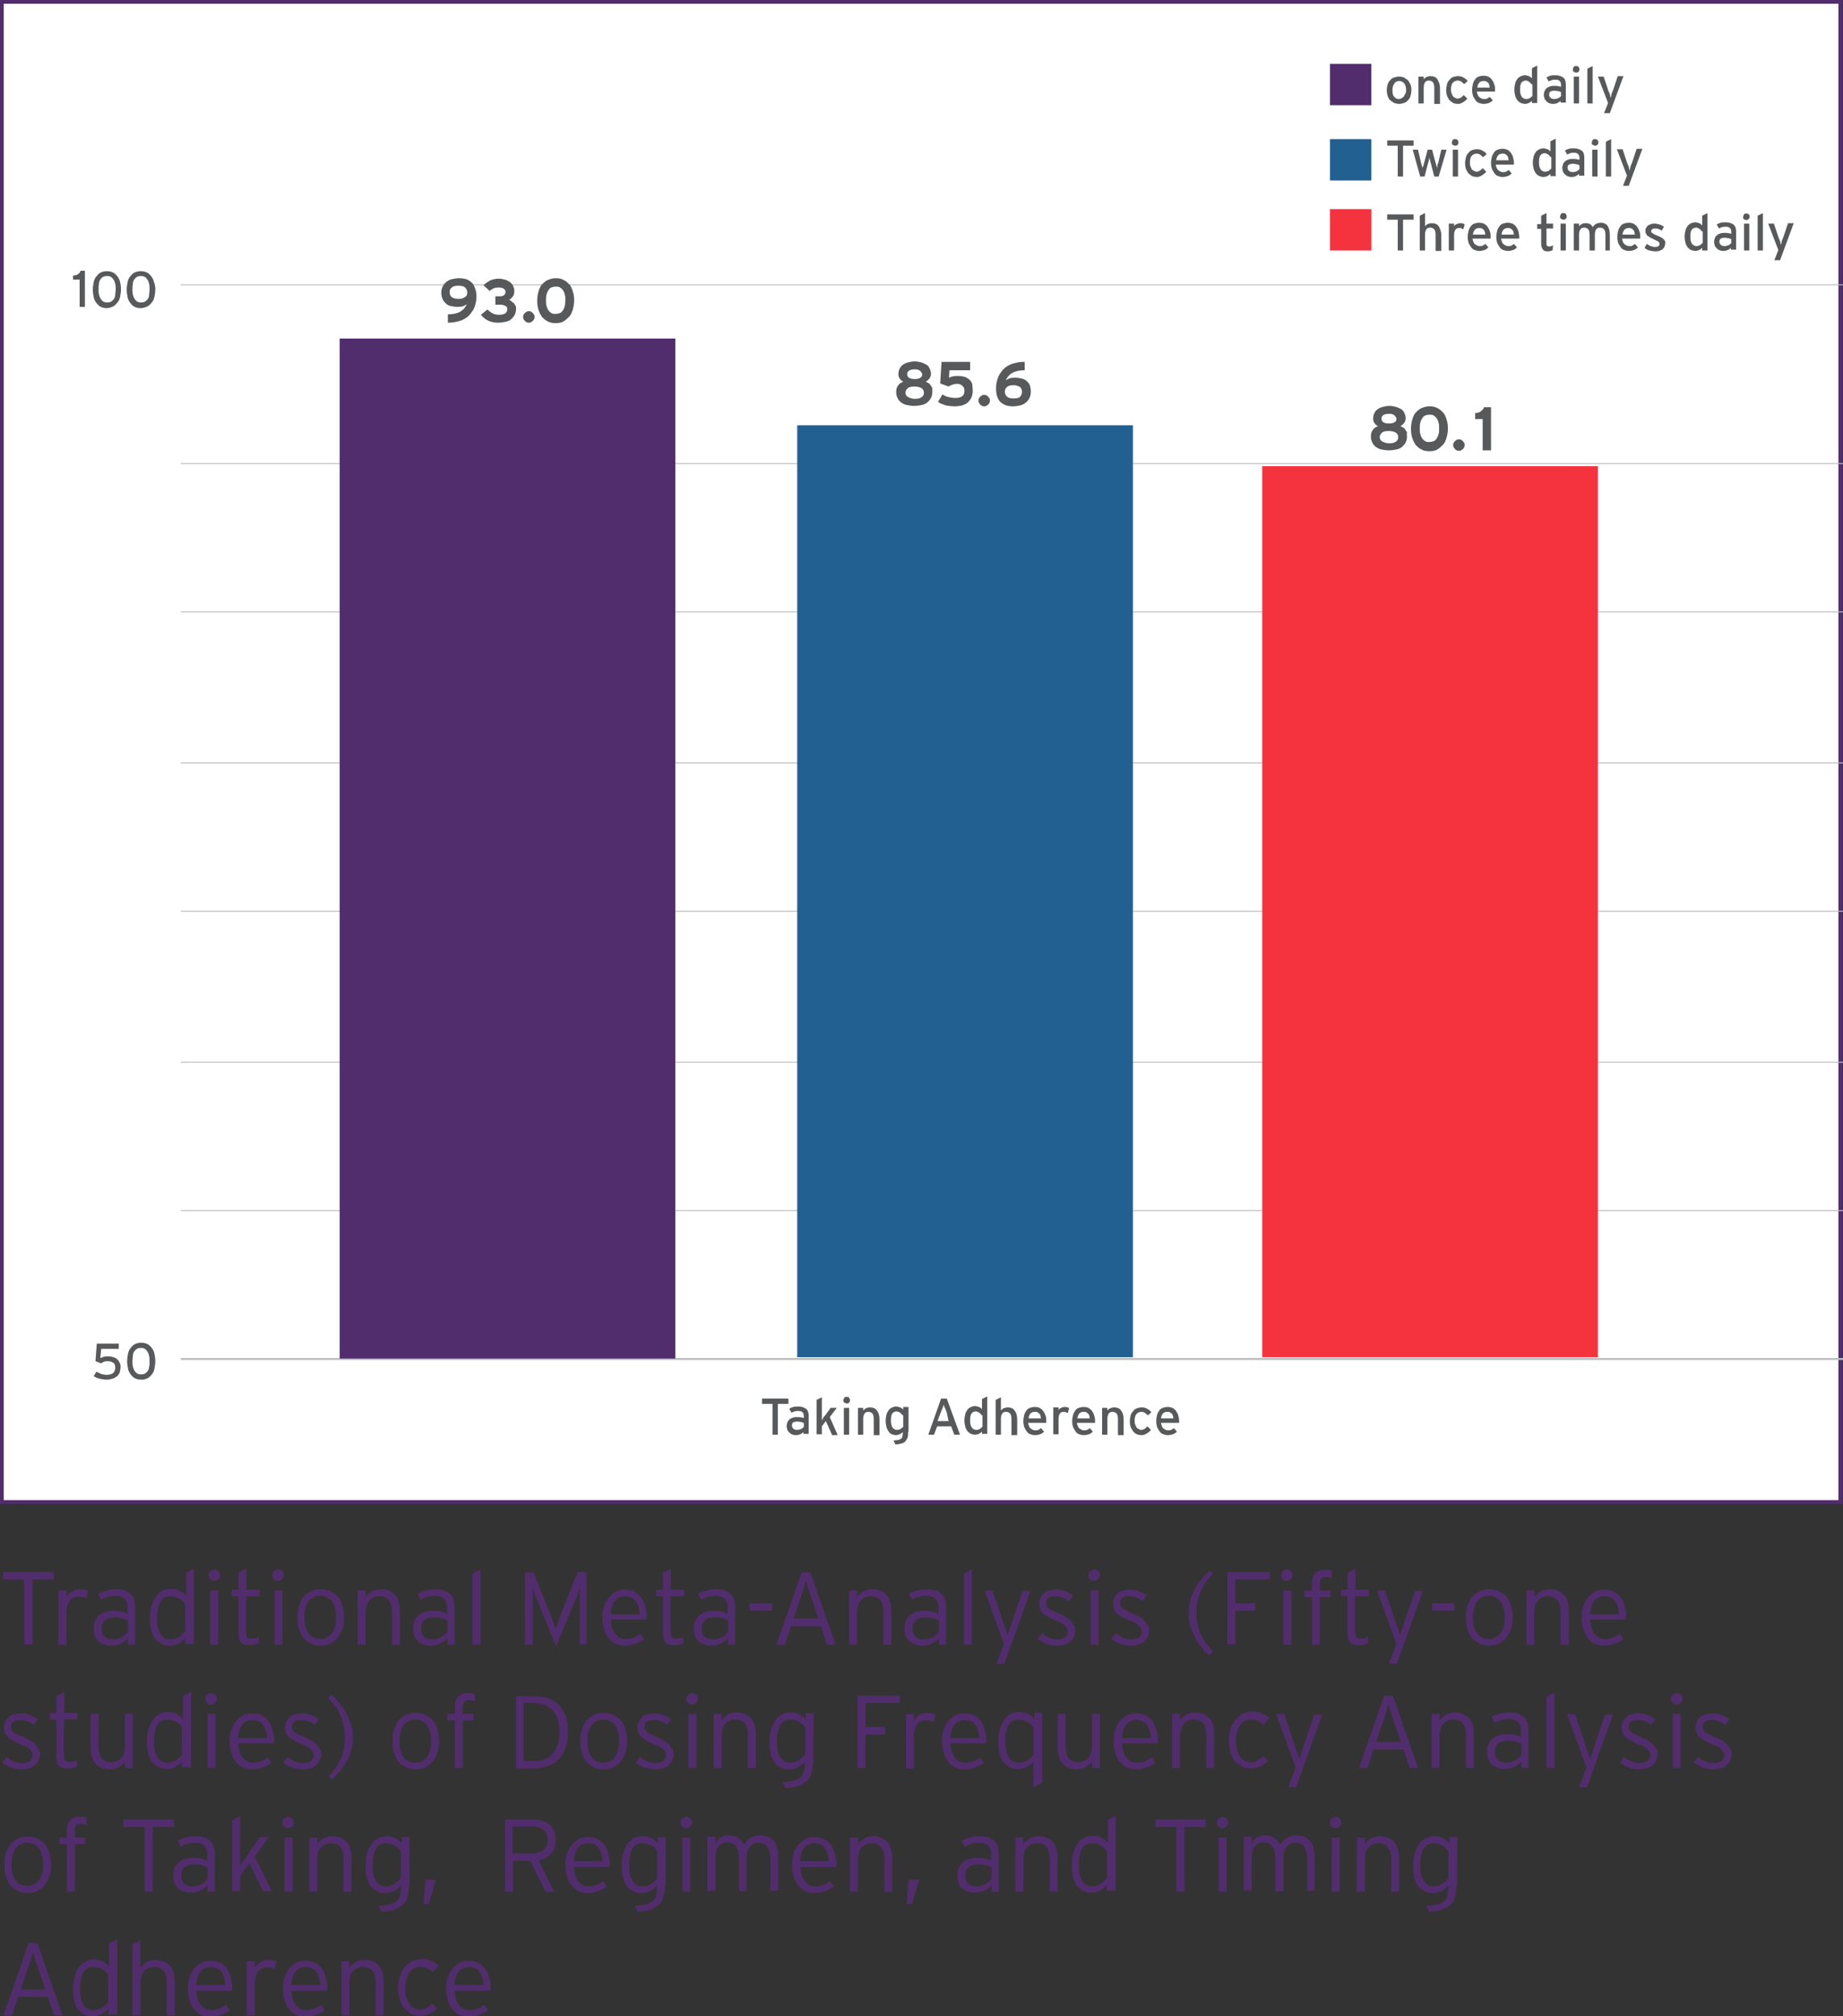 <!-- Generator: Adobe Illustrator 22.1.0, SVG Export Plug-In  -->
<svg version="1.1"
	 xmlns="http://www.w3.org/2000/svg" xmlns:xlink="http://www.w3.org/1999/xlink" xmlns:a="http://ns.adobe.com/AdobeSVGViewerExtensions/3.0/"
	 x="0px" y="0px" width="418.9px" height="458px" viewBox="0 0 418.9 458" style="enable-background:new 0 0 418.9 458;"
	 xml:space="preserve">
<rect x="0" y="0" width="418.9" height="458" fill="#333333" stroke="none"/>
<style type="text/css">
	.st0{fill:#FFFFFF;}
	.st1{fill:none;stroke:#522D6D;stroke-width:0.888;}
	.st2{fill:none;stroke:#BBBDBF;stroke-width:0.222;}
	.st3{fill:#522D6D;}
	.st4{fill:none;stroke:#BBBDBF;stroke-width:0.444;}
	.st5{fill:#58595B;}
	.st6{fill:#236092;}
	.st7{fill:#F5333F;}
</style>
<defs>
</defs>
<polygon id="XMLID_450_" class="st0" points="0.4,0.4 0.4,32.1 0.4,53.6 0.4,341.2 418.3,341.2 418.3,0.4 "/>
<polygon id="XMLID_449_" class="st1" points="0.4,0.4 0.4,32.1 0.4,53.6 0.4,341.2 418.3,341.2 418.3,0.4 "/>
<line id="XMLID_448_" class="st2" x1="41.1" y1="207" x2="418.9" y2="207"/>
<line id="XMLID_447_" class="st2" x1="41.1" y1="139" x2="418.9" y2="139"/>
<line id="XMLID_446_" class="st2" x1="41.1" y1="173.3" x2="418.9" y2="173.3"/>
<line id="XMLID_445_" class="st2" x1="41.1" y1="105.3" x2="418.9" y2="105.3"/>
<g id="XMLID_362_">
	<path id="XMLID_443_" class="st3" d="M7.4,358.8v14.7H5.5v-14.7H0.7v-1.7h11.5v1.7H7.4z"/>
	<path id="XMLID_441_" class="st3" d="M19.6,363.1c-0.3-0.1-0.5-0.3-0.8-0.3c-0.3-0.1-0.6-0.1-1-0.1c-0.9,0-1.5,0.3-2,1
		c-0.5,0.7-0.7,1.6-0.7,2.7v7.2h-1.8v-12.3h1.8v1.5c0.3-0.5,0.7-0.9,1.2-1.3c0.5-0.3,1.1-0.5,1.8-0.5c0.5,0,0.8,0,1.1,0.1
		c0.3,0.1,0.6,0.1,0.8,0.2L19.6,363.1z"/>
	<path id="XMLID_438_" class="st3" d="M29.1,373.6v-1.5c-0.4,0.5-1,0.9-1.6,1.2c-0.6,0.4-1.4,0.5-2.3,0.5c-0.5,0-1-0.1-1.4-0.2
		c-0.5-0.1-0.9-0.4-1.3-0.7c-0.4-0.3-0.7-0.7-0.9-1.2c-0.2-0.5-0.3-1.1-0.3-1.9c0-0.7,0.1-1.3,0.4-1.8c0.3-0.5,0.6-0.9,1-1.2
		c0.4-0.3,0.9-0.6,1.5-0.7s1.2-0.2,1.8-0.2c0.6,0,1.2,0.1,1.7,0.2c0.5,0.1,1,0.3,1.3,0.5v-1.4c0-1.8-0.9-2.7-2.7-2.7
		c-0.7,0-1.2,0.1-1.8,0.2c-0.5,0.2-1.1,0.4-1.5,0.7l-0.7-1.4c0.5-0.3,1.2-0.5,1.9-0.7c0.7-0.2,1.5-0.3,2.2-0.3
		c1.3,0,2.4,0.3,3.1,0.9c0.8,0.6,1.2,1.6,1.2,3.1v8.6H29.1z M29.1,368.1c-0.4-0.2-0.8-0.4-1.3-0.5c-0.5-0.1-1.1-0.2-1.8-0.2
		c-0.9,0-1.6,0.2-2.1,0.6c-0.5,0.4-0.8,1-0.8,1.8c0,0.9,0.2,1.6,0.7,2c0.5,0.4,1.1,0.6,1.8,0.6c0.8,0,1.5-0.2,2.1-0.5
		c0.6-0.4,1.1-0.8,1.4-1.3V368.1z"/>
	<path id="XMLID_435_" class="st3" d="M42.1,373.6v-1.5c-0.4,0.5-1,0.9-1.5,1.2c-0.6,0.4-1.3,0.5-2.2,0.5c-0.6,0-1.2-0.1-1.7-0.4
		c-0.5-0.2-1-0.6-1.4-1.1c-0.4-0.5-0.7-1.1-0.9-1.9c-0.2-0.8-0.3-1.7-0.3-2.8c0-1.1,0.1-2,0.4-2.9c0.2-0.8,0.6-1.5,1-2.1
		c0.4-0.6,0.9-1,1.5-1.3c0.6-0.3,1.2-0.4,1.8-0.4c0.8,0,1.4,0.1,2,0.4s1,0.7,1.5,1.2v-5.2l1.8-1v17.1H42.1z M42.1,364.4
		c-0.3-0.5-0.8-1-1.4-1.3s-1.2-0.5-2-0.5c-1,0-1.8,0.4-2.3,1.3c-0.5,0.9-0.7,2.1-0.7,3.8c0,1.6,0.3,2.7,0.8,3.5s1.3,1.2,2.3,1.2
		c0.7,0,1.3-0.2,1.8-0.5s1-0.8,1.5-1.3V364.4z"/>
	<path id="XMLID_432_" class="st3" d="M50,357.8c0,0.3-0.1,0.6-0.4,0.9c-0.2,0.2-0.5,0.4-0.9,0.4c-0.4,0-0.7-0.1-0.9-0.4
		c-0.3-0.2-0.4-0.5-0.4-0.9c0-0.4,0.1-0.7,0.4-0.9c0.2-0.2,0.6-0.4,0.9-0.4c0.3,0,0.6,0.1,0.9,0.4C49.8,357.2,50,357.5,50,357.8z
		 M47.8,373.6v-12.3h1.8v12.3H47.8z"/>
	<path id="XMLID_430_" class="st3" d="M55.9,362.8v8c0,0.5,0.1,0.9,0.3,1.1c0.2,0.2,0.5,0.3,1,0.3c0.4,0,0.7,0,0.9-0.1
		c0.3-0.1,0.5-0.1,0.8-0.3l-0.1,1.5c-0.3,0.1-0.7,0.2-1,0.3c-0.4,0.1-0.8,0.1-1.2,0.1c-0.8,0-1.4-0.2-1.8-0.6
		c-0.4-0.4-0.6-1.1-0.6-2.2v-8.3h-1.5v-1.5h1.5v-3.8l1.8-1v4.8h3v1.5H55.9z"/>
	<path id="XMLID_427_" class="st3" d="M64.5,357.8c0,0.3-0.1,0.6-0.4,0.9c-0.2,0.2-0.5,0.4-0.9,0.4c-0.4,0-0.7-0.1-0.9-0.4
		c-0.3-0.2-0.4-0.5-0.4-0.9c0-0.4,0.1-0.7,0.4-0.9c0.2-0.2,0.6-0.4,0.9-0.4c0.3,0,0.6,0.1,0.9,0.4C64.4,357.2,64.5,357.5,64.5,357.8
		z M62.4,373.6v-12.3h1.8v12.3H62.4z"/>
	<path id="XMLID_424_" class="st3" d="M78.2,367.3c0,1-0.1,2-0.4,2.8c-0.3,0.8-0.7,1.5-1.1,2c-0.5,0.6-1.1,1-1.7,1.3
		c-0.7,0.3-1.4,0.4-2.1,0.4c-0.8,0-1.5-0.1-2.1-0.4c-0.6-0.3-1.2-0.7-1.7-1.2s-0.8-1.2-1.1-2c-0.3-0.8-0.4-1.7-0.4-2.8
		s0.1-2,0.4-2.8c0.3-0.8,0.7-1.5,1.1-2s1.1-0.9,1.7-1.2c0.7-0.3,1.4-0.4,2.1-0.4c0.8,0,1.5,0.1,2.1,0.4s1.2,0.7,1.7,1.2
		s0.8,1.2,1.1,2C78.1,365.4,78.2,366.3,78.2,367.3z M76.4,367.4c0-1.6-0.3-2.8-1-3.7c-0.7-0.8-1.5-1.2-2.6-1.2s-1.9,0.4-2.6,1.2
		c-0.6,0.8-1,2-1,3.7c0,1.6,0.3,2.9,1,3.7c0.6,0.8,1.5,1.2,2.6,1.2s1.9-0.4,2.6-1.2C76.1,370.2,76.4,369,76.4,367.4z"/>
	<path id="XMLID_422_" class="st3" d="M89.1,373.6v-7.2c0-1.3-0.2-2.3-0.7-2.9s-1.2-0.9-2.2-0.9c-0.9,0-1.6,0.3-2.2,0.9
		c-0.6,0.6-0.9,1.6-0.9,2.9v7.2h-1.8v-12.3h1.8l0,1.5c0.4-0.5,0.8-0.9,1.4-1.3c0.6-0.3,1.2-0.5,2-0.5c0.7,0,1.3,0.1,1.8,0.3
		c0.5,0.2,1,0.5,1.4,0.9c0.4,0.4,0.7,0.9,0.9,1.6c0.2,0.6,0.3,1.4,0.3,2.3v7.5H89.1z"/>
	<path id="XMLID_419_" class="st3" d="M101.7,373.6v-1.5c-0.4,0.5-1,0.9-1.6,1.2c-0.6,0.4-1.4,0.5-2.3,0.5c-0.5,0-1-0.1-1.4-0.2
		c-0.5-0.1-0.9-0.4-1.3-0.7c-0.4-0.3-0.7-0.7-0.9-1.2c-0.2-0.5-0.3-1.1-0.3-1.9c0-0.7,0.1-1.3,0.4-1.8c0.3-0.5,0.6-0.9,1-1.2
		c0.4-0.3,0.9-0.6,1.5-0.7s1.2-0.2,1.8-0.2c0.6,0,1.2,0.1,1.7,0.2c0.5,0.1,1,0.3,1.3,0.5v-1.4c0-1.8-0.9-2.7-2.7-2.7
		c-0.7,0-1.2,0.1-1.8,0.2c-0.5,0.2-1.1,0.4-1.5,0.7l-0.7-1.4c0.5-0.3,1.2-0.5,1.9-0.7c0.7-0.2,1.5-0.3,2.2-0.3
		c1.3,0,2.4,0.3,3.1,0.9c0.8,0.6,1.2,1.6,1.2,3.1v8.6H101.7z M101.7,368.1c-0.4-0.2-0.8-0.4-1.3-0.5c-0.5-0.1-1.1-0.2-1.8-0.2
		c-0.9,0-1.6,0.2-2.1,0.6c-0.5,0.4-0.8,1-0.8,1.8c0,0.9,0.2,1.6,0.7,2c0.5,0.4,1.1,0.6,1.8,0.6c0.8,0,1.5-0.2,2.1-0.5
		c0.6-0.4,1.1-0.8,1.4-1.3V368.1z"/>
	<path id="XMLID_417_" class="st3" d="M107.4,373.6v-16.1l1.8-1v17.1H107.4z"/>
	<path id="XMLID_415_" class="st3" d="M131.8,373.6v-11.1v-1.8c0,0.2-0.1,0.3-0.2,0.6c-0.1,0.2-0.2,0.5-0.2,0.7s-0.2,0.5-0.3,0.7
		c-0.1,0.3-0.2,0.5-0.3,0.7l-4.4,10.6l-4.3-10.6c-0.1-0.2-0.2-0.4-0.3-0.7c-0.1-0.3-0.2-0.5-0.3-0.7c-0.1-0.2-0.2-0.5-0.2-0.7
		c-0.1-0.2-0.1-0.4-0.2-0.6v1.8v11.1h-1.8v-16.4h2l3.9,9.8c0.1,0.3,0.2,0.5,0.3,0.8s0.2,0.6,0.3,0.9c0.1,0.3,0.2,0.6,0.3,0.8
		c0.1,0.3,0.2,0.5,0.2,0.6c0-0.2,0.1-0.4,0.2-0.7c0.1-0.3,0.2-0.5,0.3-0.8c0.1-0.3,0.2-0.6,0.3-0.9c0.1-0.3,0.2-0.6,0.3-0.8l3.9-9.8
		h2v16.4H131.8z"/>
	<path id="XMLID_412_" class="st3" d="M147,367c0,0.2,0,0.4,0,0.5s0,0.3-0.1,0.4h-8.1c0.1,1.3,0.4,2.4,1,3.2s1.4,1.2,2.4,1.2
		c0.7,0,1.3-0.1,1.8-0.3c0.5-0.2,1-0.5,1.6-0.9l0.8,1.3c-0.4,0.2-0.7,0.4-1.1,0.6c-0.3,0.2-0.7,0.3-1,0.4c-0.3,0.1-0.7,0.2-1.1,0.3
		s-0.8,0.1-1.3,0.1c-0.6,0-1.1-0.1-1.7-0.3c-0.6-0.2-1.1-0.6-1.6-1.1s-0.9-1.2-1.2-2c-0.3-0.8-0.5-1.8-0.5-3c0-1,0.1-1.9,0.4-2.6
		c0.3-0.8,0.6-1.4,1.1-2c0.5-0.5,1-1,1.6-1.3c0.6-0.3,1.3-0.4,2-0.4c0.8,0,1.5,0.1,2.1,0.4c0.6,0.3,1.1,0.7,1.6,1.3s0.7,1.2,0.9,1.9
		S147,366.2,147,367z M145.4,366.6c-0.1-1.2-0.4-2.2-0.9-2.9s-1.3-1.1-2.4-1.1c-0.9,0-1.7,0.3-2.3,1c-0.6,0.7-0.9,1.7-1,3.1H145.4z"
		/>
	<path id="XMLID_410_" class="st3" d="M152.4,362.8v8c0,0.5,0.1,0.9,0.3,1.1c0.2,0.2,0.5,0.3,1,0.3c0.4,0,0.7,0,0.9-0.1
		c0.3-0.1,0.5-0.1,0.8-0.3l-0.1,1.5c-0.3,0.1-0.7,0.2-1,0.3c-0.4,0.1-0.8,0.1-1.2,0.1c-0.8,0-1.4-0.2-1.8-0.6
		c-0.4-0.4-0.6-1.1-0.6-2.2v-8.3h-1.5v-1.5h1.5v-3.8l1.8-1v4.8h3v1.5H152.4z"/>
	<path id="XMLID_407_" class="st3" d="M165.5,373.6v-1.5c-0.4,0.5-1,0.9-1.6,1.2c-0.6,0.4-1.4,0.5-2.3,0.5c-0.5,0-1-0.1-1.4-0.2
		c-0.5-0.1-0.9-0.4-1.3-0.7c-0.4-0.3-0.7-0.7-0.9-1.2c-0.2-0.5-0.3-1.1-0.3-1.9c0-0.7,0.1-1.3,0.4-1.8c0.3-0.5,0.6-0.9,1-1.2
		c0.4-0.3,0.9-0.6,1.5-0.7s1.2-0.2,1.8-0.2c0.6,0,1.2,0.1,1.7,0.2c0.5,0.1,1,0.3,1.3,0.5v-1.4c0-1.8-0.9-2.7-2.7-2.7
		c-0.7,0-1.2,0.1-1.8,0.2c-0.5,0.2-1.1,0.4-1.5,0.7l-0.7-1.4c0.5-0.3,1.2-0.5,1.9-0.7c0.7-0.2,1.5-0.3,2.2-0.3
		c1.3,0,2.4,0.3,3.1,0.9c0.8,0.6,1.2,1.6,1.2,3.1v8.6H165.5z M165.5,368.1c-0.4-0.2-0.8-0.4-1.3-0.5c-0.5-0.1-1.1-0.2-1.8-0.2
		c-0.9,0-1.6,0.2-2.1,0.6c-0.5,0.4-0.8,1-0.8,1.8c0,0.9,0.2,1.6,0.7,2c0.5,0.4,1.1,0.6,1.8,0.6c0.8,0,1.5-0.2,2.1-0.5
		c0.6-0.4,1.1-0.8,1.4-1.3V368.1z"/>
	<path id="XMLID_405_" class="st3" d="M170.4,365.9v-1.7h5.1v1.7H170.4z"/>
	<path id="XMLID_402_" class="st3" d="M188,373.6l-1.4-4.2h-6.8l-1.4,4.2h-1.9l5.7-16.4h2l5.7,16.4H188z M184.2,362.3
		c-0.1-0.3-0.2-0.6-0.3-0.9c-0.1-0.3-0.2-0.6-0.3-0.9c-0.1-0.3-0.2-0.6-0.2-0.8c-0.1-0.3-0.1-0.5-0.2-0.6c0,0.2-0.1,0.4-0.2,0.6
		c-0.1,0.3-0.2,0.5-0.2,0.8c-0.1,0.3-0.2,0.6-0.3,0.9c-0.1,0.3-0.2,0.6-0.3,0.9l-1.8,5.3h5.6L184.2,362.3z"/>
	<path id="XMLID_400_" class="st3" d="M200.8,373.6v-7.2c0-1.3-0.2-2.3-0.7-2.9s-1.2-0.9-2.2-0.9c-0.9,0-1.6,0.3-2.2,0.9
		c-0.6,0.6-0.9,1.6-0.9,2.9v7.2h-1.8v-12.3h1.8l0,1.5c0.4-0.5,0.8-0.9,1.4-1.3c0.6-0.3,1.2-0.5,2-0.5c0.7,0,1.3,0.1,1.8,0.3
		c0.5,0.2,1,0.5,1.4,0.9c0.4,0.4,0.7,0.9,0.9,1.6c0.2,0.6,0.3,1.4,0.3,2.3v7.5H200.8z"/>
	<path id="XMLID_397_" class="st3" d="M213.4,373.6v-1.5c-0.4,0.5-1,0.9-1.6,1.2c-0.6,0.4-1.4,0.5-2.3,0.5c-0.5,0-1-0.1-1.4-0.2
		c-0.5-0.1-0.9-0.4-1.3-0.7c-0.4-0.3-0.7-0.7-0.9-1.2c-0.2-0.5-0.3-1.1-0.3-1.9c0-0.7,0.1-1.3,0.4-1.8c0.3-0.5,0.6-0.9,1-1.2
		c0.4-0.3,0.9-0.6,1.5-0.7s1.2-0.2,1.8-0.2c0.6,0,1.2,0.1,1.7,0.2c0.5,0.1,1,0.3,1.3,0.5v-1.4c0-1.8-0.9-2.7-2.7-2.7
		c-0.7,0-1.2,0.1-1.8,0.2c-0.5,0.2-1.1,0.4-1.5,0.7l-0.7-1.4c0.5-0.3,1.2-0.5,1.9-0.7c0.7-0.2,1.5-0.3,2.2-0.3
		c1.3,0,2.4,0.3,3.1,0.9c0.8,0.6,1.2,1.6,1.2,3.1v8.6H213.4z M213.4,368.1c-0.4-0.2-0.8-0.4-1.3-0.5c-0.5-0.1-1.1-0.2-1.8-0.2
		c-0.9,0-1.6,0.2-2.1,0.6c-0.5,0.4-0.8,1-0.8,1.8c0,0.9,0.2,1.6,0.7,2c0.5,0.4,1.1,0.6,1.8,0.6c0.8,0,1.5-0.2,2.1-0.5
		c0.6-0.4,1.1-0.8,1.4-1.3V368.1z"/>
	<path id="XMLID_395_" class="st3" d="M219.1,373.6v-16.1l1.8-1v17.1H219.1z"/>
	<path id="XMLID_393_" class="st3" d="M228.3,377.9h-1.8l1.7-4.5l-4.4-12.1h1.8l3,8.9l0.4,1.3l0.4-1.2l3-8.9h1.8L228.3,377.9z"/>
	<path id="XMLID_391_" class="st3" d="M244.4,370.3c0,0.6-0.1,1.1-0.4,1.6c-0.2,0.4-0.6,0.8-0.9,1.1c-0.4,0.3-0.8,0.5-1.3,0.6
		c-0.5,0.1-1,0.2-1.6,0.2c-0.8,0-1.6-0.1-2.4-0.4c-0.7-0.3-1.4-0.7-2-1.1l1-1.3c0.5,0.4,1,0.8,1.6,1s1.1,0.4,1.8,0.4
		c0.8,0,1.5-0.2,1.9-0.5c0.4-0.3,0.6-0.8,0.6-1.4c0-0.2-0.1-0.5-0.2-0.7c-0.1-0.2-0.3-0.4-0.5-0.6c-0.2-0.2-0.5-0.4-0.9-0.6
		c-0.4-0.2-0.8-0.4-1.4-0.6c-0.6-0.3-1.1-0.5-1.6-0.8c-0.4-0.2-0.8-0.5-1.1-0.8c-0.3-0.3-0.5-0.6-0.6-0.9c-0.1-0.4-0.2-0.8-0.2-1.3
		c0-0.5,0.1-0.9,0.3-1.3c0.2-0.4,0.5-0.7,0.8-1c0.3-0.3,0.7-0.5,1.2-0.6c0.5-0.1,1-0.2,1.5-0.2c0.8,0,1.6,0.1,2.2,0.4
		s1.2,0.6,1.7,0.9l-1,1.3c-0.5-0.4-1-0.7-1.4-0.8c-0.5-0.2-1-0.3-1.7-0.3s-1.2,0.1-1.5,0.4c-0.4,0.3-0.5,0.6-0.5,1.1
		c0,0.3,0,0.5,0.1,0.7c0.1,0.2,0.2,0.4,0.4,0.5c0.2,0.2,0.5,0.4,0.8,0.5c0.4,0.2,0.8,0.4,1.3,0.6c0.6,0.3,1.1,0.5,1.5,0.7
		s0.8,0.5,1.2,0.8c0.3,0.3,0.6,0.6,0.7,1C244.3,369.3,244.4,369.8,244.4,370.3z"/>
	<path id="XMLID_388_" class="st3" d="M250,357.8c0,0.3-0.1,0.6-0.4,0.9c-0.2,0.2-0.5,0.4-0.9,0.4c-0.4,0-0.7-0.1-0.9-0.4
		c-0.3-0.2-0.4-0.5-0.4-0.9c0-0.4,0.1-0.7,0.4-0.9c0.2-0.2,0.6-0.4,0.9-0.4c0.3,0,0.6,0.1,0.9,0.4C249.9,357.2,250,357.5,250,357.8z
		 M247.9,373.6v-12.3h1.8v12.3H247.9z"/>
	<path id="XMLID_386_" class="st3" d="M261.2,370.3c0,0.6-0.1,1.1-0.4,1.6c-0.2,0.4-0.6,0.8-0.9,1.1c-0.4,0.3-0.8,0.5-1.3,0.6
		c-0.5,0.1-1,0.2-1.6,0.2c-0.8,0-1.6-0.1-2.4-0.4c-0.7-0.3-1.4-0.7-2-1.1l1-1.3c0.5,0.4,1,0.8,1.6,1s1.1,0.4,1.8,0.4
		c0.8,0,1.5-0.2,1.9-0.5c0.4-0.3,0.6-0.8,0.6-1.4c0-0.2-0.1-0.5-0.2-0.7c-0.1-0.2-0.3-0.4-0.5-0.6c-0.2-0.2-0.5-0.4-0.9-0.6
		c-0.4-0.2-0.8-0.4-1.4-0.6c-0.6-0.3-1.1-0.5-1.6-0.8c-0.4-0.2-0.8-0.5-1.1-0.8c-0.3-0.3-0.5-0.6-0.6-0.9c-0.1-0.4-0.2-0.8-0.2-1.3
		c0-0.5,0.1-0.9,0.3-1.3c0.2-0.4,0.5-0.7,0.8-1c0.3-0.3,0.7-0.5,1.2-0.6c0.5-0.1,1-0.2,1.5-0.2c0.8,0,1.6,0.1,2.2,0.4
		s1.2,0.6,1.7,0.9l-1,1.3c-0.5-0.4-1-0.7-1.4-0.8c-0.5-0.2-1-0.3-1.7-0.3s-1.2,0.1-1.5,0.4c-0.4,0.3-0.5,0.6-0.5,1.1
		c0,0.3,0,0.5,0.1,0.7c0.1,0.2,0.2,0.4,0.4,0.5c0.2,0.2,0.5,0.4,0.8,0.5c0.4,0.2,0.8,0.4,1.3,0.6c0.6,0.3,1.1,0.5,1.5,0.7
		s0.8,0.5,1.2,0.8c0.3,0.3,0.6,0.6,0.7,1C261.1,369.3,261.2,369.8,261.2,370.3z"/>
	<path id="XMLID_384_" class="st3" d="M274.9,376.1c-0.6-0.5-1.2-1.1-1.7-1.8c-0.6-0.7-1.1-1.4-1.5-2.2c-0.4-0.8-0.8-1.7-1.1-2.6
		s-0.4-1.9-0.4-3c0-1.1,0.1-2.2,0.4-3.1s0.6-1.8,1.1-2.6c0.4-0.8,0.9-1.5,1.5-2.2c0.6-0.7,1.1-1.3,1.7-1.8l0.8,0.7
		c-0.6,0.6-1.1,1.2-1.5,1.8c-0.5,0.6-0.8,1.3-1.2,2c-0.3,0.7-0.6,1.5-0.8,2.3c-0.2,0.8-0.3,1.7-0.3,2.7c0,1,0.1,1.9,0.3,2.7
		c0.2,0.9,0.4,1.6,0.8,2.4s0.7,1.4,1.2,2c0.5,0.6,1,1.2,1.5,1.8L274.9,376.1z"/>
	<path id="XMLID_382_" class="st3" d="M280.8,358.8v5.4h4.5v1.7h-4.5v7.6H279v-16.4h9.6v1.7H280.8z"/>
	<path id="XMLID_379_" class="st3" d="M293.8,357.8c0,0.3-0.1,0.6-0.4,0.9c-0.2,0.2-0.5,0.4-0.9,0.4c-0.4,0-0.7-0.1-0.9-0.4
		c-0.3-0.2-0.4-0.5-0.4-0.9c0-0.4,0.1-0.7,0.4-0.9c0.2-0.2,0.6-0.4,0.9-0.4c0.3,0,0.6,0.1,0.9,0.4
		C293.7,357.2,293.8,357.5,293.8,357.8z M291.7,373.6v-12.3h1.8v12.3H291.7z"/>
	<path id="XMLID_377_" class="st3" d="M301.3,358.2c-0.4,0-0.7,0.1-0.9,0.3c-0.2,0.2-0.4,0.5-0.4,1v1.8h2.4v1.5h-2.4v10.8h-1.8
		v-10.8h-1.7v-1.5h1.7v-1.7c0-1.1,0.3-1.9,0.8-2.3c0.5-0.5,1.2-0.7,2.1-0.7c0.4,0,0.7,0,0.9,0c0.2,0,0.4,0.1,0.7,0.2v1.7
		C302.4,358.3,301.9,358.2,301.3,358.2z"/>
	<path id="XMLID_375_" class="st3" d="M308,362.8v8c0,0.5,0.1,0.9,0.3,1.1c0.2,0.2,0.5,0.3,1,0.3c0.4,0,0.7,0,0.9-0.1
		c0.3-0.1,0.5-0.1,0.8-0.3l-0.1,1.5c-0.3,0.1-0.7,0.2-1,0.3c-0.4,0.1-0.8,0.1-1.2,0.1c-0.8,0-1.4-0.2-1.8-0.6
		c-0.4-0.4-0.6-1.1-0.6-2.2v-8.3h-1.5v-1.5h1.5v-3.8l1.8-1v4.8h3v1.5H308z"/>
	<path id="XMLID_373_" class="st3" d="M317.5,377.9h-1.8l1.7-4.5l-4.4-12.1h1.8l3,8.9l0.4,1.3l0.4-1.2l3-8.9h1.8L317.5,377.9z"/>
	<path id="XMLID_371_" class="st3" d="M325.5,365.9v-1.7h5.1v1.7H325.5z"/>
	<path id="XMLID_368_" class="st3" d="M343.8,367.3c0,1-0.1,2-0.4,2.8c-0.3,0.8-0.7,1.5-1.1,2c-0.5,0.6-1.1,1-1.7,1.3
		c-0.7,0.3-1.4,0.4-2.1,0.4c-0.8,0-1.5-0.1-2.1-0.4c-0.6-0.3-1.2-0.7-1.7-1.2s-0.8-1.2-1.1-2c-0.3-0.8-0.4-1.7-0.4-2.8
		s0.1-2,0.4-2.8c0.3-0.8,0.7-1.5,1.1-2s1.1-0.9,1.7-1.2c0.7-0.3,1.4-0.4,2.1-0.4c0.8,0,1.5,0.1,2.1,0.4s1.2,0.7,1.7,1.2
		s0.8,1.2,1.1,2C343.7,365.4,343.8,366.3,343.8,367.3z M342,367.4c0-1.6-0.3-2.8-1-3.7c-0.7-0.8-1.5-1.2-2.6-1.2s-1.9,0.4-2.6,1.2
		c-0.6,0.8-1,2-1,3.7c0,1.6,0.3,2.9,1,3.7c0.6,0.8,1.5,1.2,2.6,1.2s1.9-0.4,2.6-1.2C341.7,370.2,342,369,342,367.4z"/>
	<path id="XMLID_366_" class="st3" d="M354.7,373.6v-7.2c0-1.3-0.2-2.3-0.7-2.9s-1.2-0.9-2.2-0.9c-0.9,0-1.6,0.3-2.2,0.9
		c-0.6,0.6-0.9,1.6-0.9,2.9v7.2H347v-12.3h1.8l0,1.5c0.4-0.5,0.8-0.9,1.4-1.3c0.6-0.3,1.2-0.5,2-0.5c0.7,0,1.3,0.1,1.8,0.3
		c0.5,0.2,1,0.5,1.4,0.9c0.4,0.4,0.7,0.9,0.9,1.6c0.2,0.6,0.3,1.4,0.3,2.3v7.5H354.7z"/>
	<path id="XMLID_363_" class="st3" d="M369.6,367c0,0.2,0,0.4,0,0.5s0,0.3-0.1,0.4h-8.1c0.1,1.3,0.4,2.4,1,3.2s1.4,1.2,2.4,1.2
		c0.7,0,1.3-0.1,1.8-0.3c0.5-0.2,1-0.5,1.6-0.9l0.8,1.3c-0.4,0.2-0.7,0.4-1.1,0.6c-0.3,0.2-0.7,0.3-1,0.4c-0.3,0.1-0.7,0.2-1.1,0.3
		s-0.8,0.1-1.3,0.1c-0.6,0-1.1-0.1-1.7-0.3c-0.6-0.2-1.1-0.6-1.6-1.1s-0.9-1.2-1.2-2c-0.3-0.8-0.5-1.8-0.5-3c0-1,0.1-1.9,0.4-2.6
		c0.3-0.8,0.6-1.4,1.1-2c0.5-0.5,1-1,1.6-1.3c0.6-0.3,1.3-0.4,2-0.4c0.8,0,1.5,0.1,2.1,0.4c0.6,0.3,1.1,0.7,1.6,1.3s0.7,1.2,0.9,1.9
		S369.6,366.2,369.6,367z M368,366.6c-0.1-1.2-0.4-2.2-0.9-2.9s-1.3-1.1-2.4-1.1c-0.9,0-1.7,0.3-2.3,1c-0.6,0.7-0.9,1.7-1,3.1H368z"
		/>
</g>
<g id="XMLID_281_">
	<path id="XMLID_360_" class="st3" d="M9.1,398.4c0,0.6-0.1,1.1-0.4,1.6c-0.2,0.4-0.6,0.8-0.9,1.1c-0.4,0.3-0.8,0.5-1.3,0.6
		c-0.5,0.1-1,0.2-1.6,0.2c-0.8,0-1.6-0.1-2.4-0.4c-0.7-0.3-1.4-0.7-2-1.1l1-1.3c0.5,0.4,1,0.8,1.6,1s1.1,0.4,1.8,0.4
		c0.8,0,1.5-0.2,1.9-0.5c0.4-0.3,0.6-0.8,0.6-1.4c0-0.2-0.1-0.5-0.2-0.7c-0.1-0.2-0.3-0.4-0.5-0.6c-0.2-0.2-0.5-0.4-0.9-0.6
		c-0.4-0.2-0.8-0.4-1.4-0.6c-0.6-0.3-1.1-0.5-1.6-0.8c-0.4-0.2-0.8-0.5-1.1-0.8c-0.3-0.3-0.5-0.6-0.6-0.9c-0.1-0.4-0.2-0.8-0.2-1.3
		c0-0.5,0.1-0.9,0.3-1.3c0.2-0.4,0.5-0.7,0.8-1c0.3-0.3,0.7-0.5,1.2-0.6c0.5-0.1,1-0.2,1.5-0.2c0.8,0,1.6,0.1,2.2,0.4
		s1.2,0.6,1.7,0.9l-1,1.3c-0.5-0.4-1-0.7-1.4-0.8c-0.5-0.2-1-0.3-1.7-0.3s-1.2,0.1-1.5,0.4c-0.4,0.3-0.5,0.6-0.5,1.1
		c0,0.3,0,0.5,0.1,0.7c0.1,0.2,0.2,0.4,0.4,0.5c0.2,0.2,0.5,0.4,0.8,0.5c0.4,0.2,0.8,0.4,1.3,0.6c0.6,0.3,1.1,0.5,1.5,0.7
		s0.8,0.5,1.2,0.8c0.3,0.3,0.6,0.6,0.7,1C9,397.4,9.1,397.9,9.1,398.4z"/>
	<path id="XMLID_358_" class="st3" d="M14.5,390.8v8c0,0.5,0.1,0.9,0.3,1.1c0.2,0.2,0.5,0.3,1,0.3c0.4,0,0.7,0,0.9-0.1
		c0.3-0.1,0.5-0.1,0.8-0.3l-0.1,1.5c-0.3,0.1-0.7,0.2-1,0.3c-0.4,0.1-0.8,0.1-1.2,0.1c-0.8,0-1.4-0.2-1.8-0.6
		c-0.4-0.4-0.6-1.1-0.6-2.2v-8.3h-1.5v-1.5h1.5v-3.8l1.8-1v4.8h3v1.5H14.5z"/>
	<path id="XMLID_356_" class="st3" d="M28.4,401.6v-1.5c-0.4,0.5-0.8,0.9-1.4,1.3c-0.6,0.3-1.2,0.5-2,0.5c-0.7,0-1.2-0.1-1.8-0.3
		c-0.5-0.2-1-0.5-1.4-0.9c-0.4-0.4-0.7-0.9-0.9-1.6c-0.2-0.6-0.3-1.4-0.3-2.3v-7.5h1.8v7.2c0,1.3,0.2,2.3,0.7,2.9s1.2,0.9,2.2,0.9
		c0.9,0,1.6-0.3,2.2-0.9c0.6-0.6,0.9-1.6,0.9-2.9v-7.2h1.8v12.3H28.4z"/>
	<path id="XMLID_353_" class="st3" d="M41.4,401.6v-1.5c-0.4,0.5-1,0.9-1.5,1.2c-0.6,0.4-1.3,0.5-2.2,0.5c-0.6,0-1.2-0.1-1.7-0.4
		c-0.5-0.2-1-0.6-1.4-1.1c-0.4-0.5-0.7-1.1-0.9-1.9c-0.2-0.8-0.3-1.7-0.3-2.8c0-1.1,0.1-2,0.4-2.9c0.2-0.8,0.6-1.5,1-2.1
		c0.4-0.6,0.9-1,1.5-1.3c0.6-0.3,1.2-0.4,1.8-0.4c0.8,0,1.4,0.1,2,0.4s1,0.7,1.5,1.2v-5.2l1.8-1v17.1H41.4z M41.4,392.4
		c-0.3-0.5-0.8-1-1.4-1.3s-1.2-0.5-2-0.5c-1,0-1.8,0.4-2.3,1.3c-0.5,0.9-0.7,2.1-0.7,3.8c0,1.6,0.3,2.7,0.8,3.5s1.3,1.2,2.3,1.2
		c0.7,0,1.3-0.2,1.8-0.5s1-0.8,1.5-1.3V392.4z"/>
	<path id="XMLID_350_" class="st3" d="M49.3,385.9c0,0.3-0.1,0.6-0.4,0.9c-0.2,0.2-0.5,0.4-0.9,0.4c-0.4,0-0.7-0.1-0.9-0.4
		c-0.3-0.2-0.4-0.5-0.4-0.9c0-0.4,0.1-0.7,0.4-0.9c0.2-0.2,0.6-0.4,0.9-0.4c0.3,0,0.6,0.1,0.9,0.4C49.2,385.2,49.3,385.5,49.3,385.9
		z M47.2,401.6v-12.3H49v12.3H47.2z"/>
	<path id="XMLID_347_" class="st3" d="M62.3,395.1c0,0.2,0,0.4,0,0.5s0,0.3-0.1,0.4h-8.1c0.1,1.3,0.4,2.4,1,3.2s1.4,1.2,2.4,1.2
		c0.7,0,1.3-0.1,1.8-0.3c0.5-0.2,1-0.5,1.6-0.9l0.8,1.3c-0.4,0.2-0.7,0.4-1.1,0.6c-0.3,0.2-0.7,0.3-1,0.4c-0.3,0.1-0.7,0.2-1.1,0.3
		s-0.8,0.1-1.3,0.1c-0.6,0-1.1-0.1-1.7-0.3c-0.6-0.2-1.1-0.6-1.6-1.1s-0.9-1.2-1.2-2c-0.3-0.8-0.5-1.8-0.5-3c0-1,0.1-1.9,0.4-2.6
		c0.3-0.8,0.6-1.4,1.1-2c0.5-0.5,1-1,1.6-1.3c0.6-0.3,1.3-0.4,2-0.4c0.8,0,1.5,0.1,2.1,0.4c0.6,0.3,1.1,0.7,1.6,1.3s0.7,1.2,0.9,1.9
		S62.3,394.3,62.3,395.1z M60.7,394.7c-0.1-1.2-0.4-2.2-0.9-2.9s-1.3-1.1-2.4-1.1c-0.9,0-1.7,0.3-2.3,1c-0.6,0.7-0.9,1.7-1,3.1H60.7
		z"/>
	<path id="XMLID_345_" class="st3" d="M73,398.4c0,0.6-0.1,1.1-0.4,1.6c-0.2,0.4-0.6,0.8-0.9,1.1c-0.4,0.3-0.8,0.5-1.3,0.6
		c-0.5,0.1-1,0.2-1.6,0.2c-0.8,0-1.6-0.1-2.4-0.4c-0.7-0.3-1.4-0.7-2-1.1l1-1.3c0.5,0.4,1,0.8,1.6,1s1.1,0.4,1.8,0.4
		c0.8,0,1.5-0.2,1.9-0.5c0.4-0.3,0.6-0.8,0.6-1.4c0-0.2-0.1-0.5-0.2-0.7c-0.1-0.2-0.3-0.4-0.5-0.6c-0.2-0.2-0.5-0.4-0.9-0.6
		c-0.4-0.2-0.8-0.4-1.4-0.6c-0.6-0.3-1.1-0.5-1.6-0.8c-0.4-0.2-0.8-0.5-1.1-0.8c-0.3-0.3-0.5-0.6-0.6-0.9c-0.1-0.4-0.2-0.8-0.2-1.3
		c0-0.5,0.1-0.9,0.3-1.3c0.2-0.4,0.5-0.7,0.8-1c0.3-0.3,0.7-0.5,1.2-0.6c0.5-0.1,1-0.2,1.5-0.2c0.8,0,1.6,0.1,2.2,0.4
		s1.2,0.6,1.7,0.9l-1,1.3c-0.5-0.4-1-0.7-1.4-0.8c-0.5-0.2-1-0.3-1.7-0.3s-1.2,0.1-1.5,0.4c-0.4,0.3-0.5,0.6-0.5,1.1
		c0,0.3,0,0.5,0.1,0.7c0.1,0.2,0.2,0.4,0.4,0.5c0.2,0.2,0.5,0.4,0.8,0.5c0.4,0.2,0.8,0.4,1.3,0.6c0.6,0.3,1.1,0.5,1.5,0.7
		s0.8,0.5,1.2,0.8c0.3,0.3,0.6,0.6,0.7,1C72.9,397.4,73,397.9,73,398.4z"/>
	<path id="XMLID_343_" class="st3" d="M80.2,394.5c0,1.1-0.1,2.2-0.4,3.1c-0.3,1-0.6,1.8-1.1,2.6c-0.4,0.8-0.9,1.5-1.5,2.2
		c-0.6,0.7-1.2,1.3-1.7,1.8l-0.8-0.7c1.1-1.1,2-2.4,2.7-3.9c0.7-1.4,1-3.1,1-5c0-1-0.1-1.9-0.3-2.7c-0.2-0.8-0.4-1.6-0.8-2.4
		c-0.3-0.7-0.7-1.4-1.2-2s-1-1.2-1.5-1.8l0.8-0.7c0.6,0.5,1.2,1.2,1.7,1.8s1.1,1.4,1.5,2.2c0.4,0.8,0.8,1.7,1.1,2.6
		C80.1,392.4,80.2,393.4,80.2,394.5z"/>
	<path id="XMLID_340_" class="st3" d="M99.8,395.4c0,1-0.1,2-0.4,2.8c-0.3,0.8-0.7,1.5-1.1,2c-0.5,0.6-1.1,1-1.7,1.3
		c-0.7,0.3-1.4,0.4-2.1,0.4c-0.8,0-1.5-0.1-2.1-0.4c-0.6-0.3-1.2-0.7-1.7-1.2s-0.8-1.2-1.1-2c-0.3-0.8-0.4-1.7-0.4-2.8
		s0.1-2,0.4-2.8c0.3-0.8,0.7-1.5,1.1-2s1.1-0.9,1.7-1.2c0.7-0.3,1.4-0.4,2.1-0.4c0.8,0,1.5,0.1,2.1,0.4s1.2,0.7,1.7,1.2
		s0.8,1.2,1.1,2C99.6,393.4,99.8,394.4,99.8,395.4z M98,395.5c0-1.6-0.3-2.8-1-3.7c-0.7-0.8-1.5-1.2-2.6-1.2s-1.9,0.4-2.6,1.2
		c-0.6,0.8-1,2-1,3.7c0,1.6,0.3,2.9,1,3.7c0.6,0.8,1.5,1.2,2.6,1.2s1.9-0.4,2.6-1.2C97.7,398.3,98,397.1,98,395.5z"/>
	<path id="XMLID_338_" class="st3" d="M106.5,386.2c-0.4,0-0.7,0.1-0.9,0.3c-0.2,0.2-0.4,0.5-0.4,1v1.8h2.4v1.5h-2.4v10.8h-1.8
		v-10.8h-1.7v-1.5h1.7v-1.7c0-1.1,0.3-1.9,0.8-2.3c0.5-0.5,1.2-0.7,2.1-0.7c0.4,0,0.7,0,0.9,0c0.2,0,0.4,0.1,0.7,0.2v1.7
		C107.6,386.3,107.1,386.2,106.5,386.2z"/>
	<path id="XMLID_335_" class="st3" d="M129.1,393.3c0,1.5-0.2,2.7-0.6,3.8s-0.9,1.9-1.6,2.6c-0.7,0.7-1.5,1.2-2.5,1.5
		c-1,0.3-2,0.5-3.1,0.5h-4v-16.4h4.3c1.1,0,2.1,0.2,3,0.5c0.9,0.3,1.7,0.8,2.4,1.5c0.7,0.7,1.2,1.5,1.6,2.5
		C128.9,390.7,129.1,391.9,129.1,393.3z M127.2,393.4c0-2.1-0.5-3.7-1.5-4.8s-2.4-1.7-4.3-1.7h-2.4V400h2.4c0.9,0,1.7-0.1,2.4-0.4
		c0.7-0.2,1.3-0.6,1.8-1.2s0.9-1.2,1.1-2C127.1,395.6,127.2,394.6,127.2,393.4z"/>
	<path id="XMLID_332_" class="st3" d="M142.5,395.4c0,1-0.1,2-0.4,2.8c-0.3,0.8-0.7,1.5-1.1,2c-0.5,0.6-1.1,1-1.7,1.3
		c-0.7,0.3-1.4,0.4-2.1,0.4c-0.8,0-1.5-0.1-2.1-0.4c-0.6-0.3-1.2-0.7-1.7-1.2s-0.8-1.2-1.1-2c-0.3-0.8-0.4-1.7-0.4-2.8
		s0.1-2,0.4-2.8c0.3-0.8,0.7-1.5,1.1-2s1.1-0.9,1.7-1.2c0.7-0.3,1.4-0.4,2.1-0.4c0.8,0,1.5,0.1,2.1,0.4s1.2,0.7,1.7,1.2
		s0.8,1.2,1.1,2C142.4,393.4,142.5,394.4,142.5,395.4z M140.7,395.5c0-1.6-0.3-2.8-1-3.7c-0.7-0.8-1.5-1.2-2.6-1.2s-1.9,0.4-2.6,1.2
		c-0.6,0.8-1,2-1,3.7c0,1.6,0.3,2.9,1,3.7c0.6,0.8,1.5,1.2,2.6,1.2s1.9-0.4,2.6-1.2C140.4,398.3,140.7,397.1,140.7,395.5z"/>
	<path id="XMLID_330_" class="st3" d="M153.1,398.4c0,0.6-0.1,1.1-0.4,1.6c-0.2,0.4-0.6,0.8-0.9,1.1c-0.4,0.3-0.8,0.5-1.3,0.6
		c-0.5,0.1-1,0.2-1.6,0.2c-0.8,0-1.6-0.1-2.4-0.4c-0.7-0.3-1.4-0.7-2-1.1l1-1.3c0.5,0.4,1,0.8,1.6,1s1.1,0.4,1.8,0.4
		c0.8,0,1.5-0.2,1.9-0.5c0.4-0.3,0.6-0.8,0.6-1.4c0-0.2-0.1-0.5-0.2-0.7c-0.1-0.2-0.3-0.4-0.5-0.6c-0.2-0.2-0.5-0.4-0.9-0.6
		c-0.4-0.2-0.8-0.4-1.4-0.6c-0.6-0.3-1.1-0.5-1.6-0.8c-0.4-0.2-0.8-0.5-1.1-0.8c-0.3-0.3-0.5-0.6-0.6-0.9c-0.1-0.4-0.2-0.8-0.2-1.3
		c0-0.5,0.1-0.9,0.3-1.3c0.2-0.4,0.5-0.7,0.8-1c0.3-0.3,0.7-0.5,1.2-0.6c0.5-0.1,1-0.2,1.5-0.2c0.8,0,1.6,0.1,2.2,0.4
		s1.2,0.6,1.7,0.9l-1,1.3c-0.5-0.4-1-0.7-1.4-0.8c-0.5-0.2-1-0.3-1.7-0.3s-1.2,0.1-1.5,0.4c-0.4,0.3-0.5,0.6-0.5,1.1
		c0,0.3,0,0.5,0.1,0.7c0.1,0.2,0.2,0.4,0.4,0.5c0.2,0.2,0.5,0.4,0.8,0.5c0.4,0.2,0.8,0.4,1.3,0.6c0.6,0.3,1.1,0.5,1.5,0.7
		s0.8,0.5,1.2,0.8c0.3,0.3,0.6,0.6,0.7,1C153,397.4,153.1,397.9,153.1,398.4z"/>
	<path id="XMLID_327_" class="st3" d="M158.6,385.9c0,0.3-0.1,0.6-0.4,0.9c-0.2,0.2-0.5,0.4-0.9,0.4c-0.4,0-0.7-0.1-0.9-0.4
		c-0.3-0.2-0.4-0.5-0.4-0.9c0-0.4,0.1-0.7,0.4-0.9c0.2-0.2,0.6-0.4,0.9-0.4c0.3,0,0.6,0.1,0.9,0.4
		C158.5,385.2,158.6,385.5,158.6,385.9z M156.5,401.6v-12.3h1.8v12.3H156.5z"/>
	<path id="XMLID_325_" class="st3" d="M170,401.6v-7.2c0-1.3-0.2-2.3-0.7-2.9s-1.2-0.9-2.2-0.9c-0.9,0-1.6,0.3-2.2,0.9
		c-0.6,0.6-0.9,1.6-0.9,2.9v7.2h-1.8v-12.3h1.8l0,1.5c0.4-0.5,0.8-0.9,1.4-1.3c0.6-0.3,1.2-0.5,2-0.5c0.7,0,1.3,0.1,1.8,0.3
		c0.5,0.2,1,0.5,1.4,0.9c0.4,0.4,0.7,0.9,0.9,1.6c0.2,0.6,0.3,1.4,0.3,2.3v7.5H170z"/>
	<path id="XMLID_322_" class="st3" d="M184.7,400.5c0,0.9-0.1,1.7-0.3,2.4c-0.2,0.7-0.6,1.3-1.1,1.7s-1.1,0.8-1.9,1.1
		s-1.8,0.4-2.9,0.4l-0.6-1.3c1,0,1.9-0.1,2.5-0.3c0.6-0.2,1.2-0.4,1.5-0.7c0.4-0.3,0.6-0.7,0.8-1.2c0.1-0.5,0.2-1.1,0.2-1.8v-0.6
		c-0.4,0.5-1,0.9-1.5,1.2c-0.6,0.4-1.3,0.5-2.2,0.5c-0.6,0-1.2-0.1-1.7-0.4c-0.5-0.2-1-0.6-1.4-1.1c-0.4-0.5-0.7-1.1-0.9-1.9
		c-0.2-0.8-0.3-1.7-0.3-2.8c0-1.1,0.1-2,0.4-2.9c0.2-0.8,0.6-1.5,1-2.1c0.4-0.6,0.9-1,1.5-1.3c0.6-0.3,1.2-0.4,1.8-0.4
		c0.8,0,1.4,0.1,2,0.4s1,0.7,1.5,1.2v-1.4h1.8V400.5z M183,392.4c-0.3-0.5-0.8-1-1.4-1.3s-1.2-0.5-2-0.5c-1,0-1.8,0.4-2.3,1.3
		c-0.5,0.9-0.7,2.1-0.7,3.8c0,1.6,0.3,2.7,0.8,3.5s1.3,1.2,2.3,1.2c0.7,0,1.3-0.2,1.8-0.5s1-0.8,1.5-1.3V392.4z"/>
	<path id="XMLID_320_" class="st3" d="M196.7,386.9v5.4h4.5v1.7h-4.5v7.6h-1.8v-16.4h9.6v1.7H196.7z"/>
	<path id="XMLID_318_" class="st3" d="M212.2,391.2c-0.3-0.1-0.5-0.3-0.8-0.3c-0.3-0.1-0.6-0.1-1-0.1c-0.9,0-1.5,0.3-2,1
		c-0.5,0.7-0.7,1.6-0.7,2.7v7.2h-1.8v-12.3h1.8v1.5c0.3-0.5,0.7-0.9,1.2-1.3c0.5-0.3,1.1-0.5,1.8-0.5c0.5,0,0.8,0,1.1,0.1
		c0.3,0.1,0.6,0.1,0.8,0.2L212.2,391.2z"/>
	<path id="XMLID_315_" class="st3" d="M224.2,395.1c0,0.2,0,0.4,0,0.5s0,0.3-0.1,0.4H216c0.1,1.3,0.4,2.4,1,3.2s1.4,1.2,2.4,1.2
		c0.7,0,1.3-0.1,1.8-0.3c0.5-0.2,1-0.5,1.6-0.9l0.8,1.3c-0.4,0.2-0.7,0.4-1.1,0.6c-0.3,0.2-0.7,0.3-1,0.4c-0.3,0.1-0.7,0.2-1.1,0.3
		s-0.8,0.1-1.3,0.1c-0.6,0-1.1-0.1-1.7-0.3c-0.6-0.2-1.1-0.6-1.6-1.1s-0.9-1.2-1.2-2c-0.3-0.8-0.5-1.8-0.5-3c0-1,0.1-1.9,0.4-2.6
		c0.3-0.8,0.6-1.4,1.1-2c0.5-0.5,1-1,1.6-1.3c0.6-0.3,1.3-0.4,2-0.4c0.8,0,1.5,0.1,2.1,0.4c0.6,0.3,1.1,0.7,1.6,1.3s0.7,1.2,0.9,1.9
		S224.2,394.3,224.2,395.1z M222.6,394.7c-0.1-1.2-0.4-2.2-0.9-2.9s-1.3-1.1-2.4-1.1c-0.9,0-1.7,0.3-2.3,1c-0.6,0.7-0.9,1.7-1,3.1
		H222.6z"/>
	<path id="XMLID_312_" class="st3" d="M234.9,406.1v-6c-0.4,0.5-1,0.9-1.5,1.2c-0.6,0.4-1.3,0.5-2.2,0.5c-0.6,0-1.2-0.1-1.7-0.4
		c-0.5-0.2-1-0.6-1.4-1.1c-0.4-0.5-0.7-1.1-0.9-1.9c-0.2-0.8-0.3-1.7-0.3-2.8c0-1.1,0.1-2,0.4-2.9c0.2-0.8,0.6-1.5,1-2.1
		c0.4-0.6,0.9-1,1.5-1.3c0.6-0.3,1.2-0.4,1.8-0.4c0.8,0,1.4,0.1,2,0.4s1,0.7,1.5,1.2v-1.4h1.8v15.8L234.9,406.1z M234.9,392.4
		c-0.3-0.5-0.8-1-1.4-1.3s-1.2-0.5-2-0.5c-1,0-1.8,0.4-2.3,1.3c-0.5,0.9-0.7,2.1-0.7,3.8c0,1.6,0.3,2.7,0.8,3.5s1.3,1.2,2.3,1.2
		c0.7,0,1.3-0.2,1.8-0.5s1-0.8,1.5-1.3V392.4z"/>
	<path id="XMLID_310_" class="st3" d="M248.2,401.6v-1.5c-0.4,0.5-0.8,0.9-1.4,1.3c-0.6,0.3-1.2,0.5-2,0.5c-0.7,0-1.2-0.1-1.8-0.3
		c-0.5-0.2-1-0.5-1.4-0.9c-0.4-0.4-0.7-0.9-0.9-1.6c-0.2-0.6-0.3-1.4-0.3-2.3v-7.5h1.8v7.2c0,1.3,0.2,2.3,0.7,2.9s1.2,0.9,2.2,0.9
		c0.9,0,1.6-0.3,2.2-0.9c0.6-0.6,0.9-1.6,0.9-2.9v-7.2h1.8v12.3H248.2z"/>
	<path id="XMLID_307_" class="st3" d="M263.2,395.1c0,0.2,0,0.4,0,0.5s0,0.3-0.1,0.4H255c0.1,1.3,0.4,2.4,1,3.2s1.4,1.2,2.4,1.2
		c0.7,0,1.3-0.1,1.8-0.3c0.5-0.2,1-0.5,1.6-0.9l0.8,1.3c-0.4,0.2-0.7,0.4-1.1,0.6c-0.3,0.2-0.7,0.3-1,0.4c-0.3,0.1-0.7,0.2-1.1,0.3
		s-0.8,0.1-1.3,0.1c-0.6,0-1.1-0.1-1.7-0.3c-0.6-0.2-1.1-0.6-1.6-1.1s-0.9-1.2-1.2-2c-0.3-0.8-0.5-1.8-0.5-3c0-1,0.1-1.9,0.4-2.6
		c0.3-0.8,0.6-1.4,1.1-2c0.5-0.5,1-1,1.6-1.3c0.6-0.3,1.3-0.4,2-0.4c0.8,0,1.5,0.1,2.1,0.4c0.6,0.3,1.1,0.7,1.6,1.3s0.7,1.2,0.9,1.9
		S263.2,394.3,263.2,395.1z M261.6,394.7c-0.1-1.2-0.4-2.2-0.9-2.9s-1.3-1.1-2.4-1.1c-0.9,0-1.7,0.3-2.3,1c-0.6,0.7-0.9,1.7-1,3.1
		H261.6z"/>
	<path id="XMLID_305_" class="st3" d="M274.2,401.6v-7.2c0-1.3-0.2-2.3-0.7-2.9s-1.2-0.9-2.2-0.9c-0.9,0-1.6,0.3-2.2,0.9
		c-0.6,0.6-0.9,1.6-0.9,2.9v7.2h-1.8v-12.3h1.8l0,1.5c0.4-0.5,0.8-0.9,1.4-1.3c0.6-0.3,1.2-0.5,2-0.5c0.7,0,1.3,0.1,1.8,0.3
		c0.5,0.2,1,0.5,1.4,0.9c0.4,0.4,0.7,0.9,0.9,1.6c0.2,0.6,0.3,1.4,0.3,2.3v7.5H274.2z"/>
	<path id="XMLID_303_" class="st3" d="M287.2,391.8c-0.5-0.4-0.9-0.7-1.3-0.9c-0.4-0.2-1-0.3-1.6-0.3c-0.5,0-0.9,0.1-1.3,0.3
		c-0.4,0.2-0.8,0.5-1.1,0.9c-0.3,0.4-0.5,0.9-0.7,1.5c-0.2,0.6-0.3,1.3-0.3,2c0,1.5,0.3,2.7,0.9,3.6c0.6,0.9,1.5,1.4,2.5,1.4
		c0.6,0,1.1-0.1,1.5-0.4s0.9-0.6,1.3-1l1.1,1.1c-0.5,0.5-1.1,0.9-1.7,1.2c-0.6,0.3-1.4,0.5-2.2,0.5c-0.7,0-1.3-0.1-1.9-0.4
		c-0.6-0.3-1.2-0.7-1.6-1.2c-0.5-0.5-0.9-1.2-1.1-2c-0.3-0.8-0.4-1.7-0.4-2.8c0-1.1,0.2-2.1,0.5-2.9c0.3-0.8,0.7-1.5,1.2-2
		s1.1-0.9,1.7-1.2c0.6-0.2,1.3-0.4,1.9-0.4c0.8,0,1.6,0.1,2.2,0.4c0.6,0.3,1.2,0.6,1.7,1L287.2,391.8z"/>
	<path id="XMLID_301_" class="st3" d="M294.6,406h-1.8l1.7-4.5l-4.4-12.1h1.8l3,8.9l0.4,1.3l0.4-1.2l3-8.9h1.8L294.6,406z"/>
	<path id="XMLID_298_" class="st3" d="M320.4,401.6l-1.4-4.2h-6.8l-1.4,4.2h-1.9l5.7-16.4h2l5.7,16.4H320.4z M316.6,390.4
		c-0.1-0.3-0.2-0.6-0.3-0.9c-0.1-0.3-0.2-0.6-0.3-0.9c-0.1-0.3-0.2-0.6-0.2-0.8c-0.1-0.3-0.1-0.5-0.2-0.6c0,0.2-0.1,0.4-0.2,0.6
		c-0.1,0.3-0.2,0.5-0.2,0.8c-0.1,0.3-0.2,0.6-0.3,0.9c-0.1,0.3-0.2,0.6-0.3,0.9l-1.8,5.3h5.6L316.6,390.4z"/>
	<path id="XMLID_296_" class="st3" d="M333.2,401.6v-7.2c0-1.3-0.2-2.3-0.7-2.9s-1.2-0.9-2.2-0.9c-0.9,0-1.6,0.3-2.2,0.9
		c-0.6,0.6-0.9,1.6-0.9,2.9v7.2h-1.8v-12.3h1.8l0,1.5c0.4-0.5,0.8-0.9,1.4-1.3c0.6-0.3,1.2-0.5,2-0.5c0.7,0,1.3,0.1,1.8,0.3
		c0.5,0.2,1,0.5,1.4,0.9c0.4,0.4,0.7,0.9,0.9,1.6c0.2,0.6,0.3,1.4,0.3,2.3v7.5H333.2z"/>
	<path id="XMLID_293_" class="st3" d="M345.8,401.6v-1.5c-0.4,0.5-1,0.9-1.6,1.2c-0.6,0.4-1.4,0.5-2.3,0.5c-0.5,0-1-0.1-1.4-0.2
		c-0.5-0.1-0.9-0.4-1.3-0.7c-0.4-0.3-0.7-0.7-0.9-1.2c-0.2-0.5-0.3-1.1-0.3-1.9c0-0.7,0.1-1.3,0.4-1.8c0.3-0.5,0.6-0.9,1-1.2
		c0.4-0.3,0.9-0.6,1.5-0.7s1.2-0.2,1.8-0.2c0.6,0,1.2,0.1,1.7,0.2c0.5,0.1,1,0.3,1.3,0.5v-1.4c0-1.8-0.9-2.7-2.7-2.7
		c-0.7,0-1.2,0.1-1.8,0.2c-0.5,0.2-1.1,0.4-1.5,0.7l-0.7-1.4c0.5-0.3,1.2-0.5,1.9-0.7c0.7-0.2,1.5-0.3,2.2-0.3
		c1.3,0,2.4,0.3,3.1,0.9c0.8,0.6,1.2,1.6,1.2,3.1v8.6H345.8z M345.8,396.1c-0.4-0.2-0.8-0.4-1.3-0.5c-0.5-0.1-1.1-0.2-1.8-0.2
		c-0.9,0-1.6,0.2-2.1,0.6c-0.5,0.4-0.8,1-0.8,1.8c0,0.9,0.2,1.6,0.7,2c0.5,0.4,1.1,0.6,1.8,0.6c0.8,0,1.5-0.2,2.1-0.5
		c0.6-0.4,1.1-0.8,1.4-1.3V396.1z"/>
	<path id="XMLID_291_" class="st3" d="M351.5,401.6v-16.1l1.8-1v17.1H351.5z"/>
	<path id="XMLID_289_" class="st3" d="M360.7,406h-1.8l1.7-4.5l-4.4-12.1h1.8l3,8.9l0.4,1.3l0.4-1.2l3-8.9h1.8L360.7,406z"/>
	<path id="XMLID_287_" class="st3" d="M376.8,398.4c0,0.6-0.1,1.1-0.4,1.6c-0.2,0.4-0.6,0.8-0.9,1.1c-0.4,0.3-0.8,0.5-1.3,0.6
		c-0.5,0.1-1,0.2-1.6,0.2c-0.8,0-1.6-0.1-2.4-0.4c-0.7-0.3-1.4-0.7-2-1.1l1-1.3c0.5,0.4,1,0.8,1.6,1s1.1,0.4,1.8,0.4
		c0.8,0,1.5-0.2,1.9-0.5c0.4-0.3,0.6-0.8,0.6-1.4c0-0.2-0.1-0.5-0.2-0.7c-0.1-0.2-0.3-0.4-0.5-0.6c-0.2-0.2-0.5-0.4-0.9-0.6
		c-0.4-0.2-0.8-0.4-1.4-0.6c-0.6-0.3-1.1-0.5-1.6-0.8c-0.4-0.2-0.8-0.5-1.1-0.8c-0.3-0.3-0.5-0.6-0.6-0.9c-0.1-0.4-0.2-0.8-0.2-1.3
		c0-0.5,0.1-0.9,0.3-1.3c0.2-0.4,0.5-0.7,0.8-1c0.3-0.3,0.7-0.5,1.2-0.6c0.5-0.1,1-0.2,1.5-0.2c0.8,0,1.6,0.1,2.2,0.4
		s1.2,0.6,1.7,0.9l-1,1.3c-0.5-0.4-1-0.7-1.4-0.8c-0.5-0.2-1-0.3-1.7-0.3s-1.2,0.1-1.5,0.4c-0.4,0.3-0.5,0.6-0.5,1.1
		c0,0.3,0,0.5,0.1,0.7c0.1,0.2,0.2,0.4,0.4,0.5c0.2,0.2,0.5,0.4,0.8,0.5c0.4,0.2,0.8,0.4,1.3,0.6c0.6,0.3,1.1,0.5,1.5,0.7
		s0.8,0.5,1.2,0.8c0.3,0.3,0.6,0.6,0.7,1C376.7,397.4,376.8,397.9,376.8,398.4z"/>
	<path id="XMLID_284_" class="st3" d="M382.4,385.9c0,0.3-0.1,0.6-0.4,0.9c-0.2,0.2-0.5,0.4-0.9,0.4c-0.4,0-0.7-0.1-0.9-0.4
		c-0.3-0.2-0.4-0.5-0.4-0.9c0-0.4,0.1-0.7,0.4-0.9c0.2-0.2,0.6-0.4,0.9-0.4c0.3,0,0.6,0.1,0.9,0.4
		C382.3,385.2,382.4,385.5,382.4,385.9z M380.2,401.6v-12.3h1.8v12.3H380.2z"/>
	<path id="XMLID_282_" class="st3" d="M393.6,398.4c0,0.6-0.1,1.1-0.4,1.6c-0.2,0.4-0.6,0.8-0.9,1.1c-0.4,0.3-0.8,0.5-1.3,0.6
		c-0.5,0.1-1,0.2-1.6,0.2c-0.8,0-1.6-0.1-2.4-0.4c-0.7-0.3-1.4-0.7-2-1.1l1-1.3c0.5,0.4,1,0.8,1.6,1s1.1,0.4,1.8,0.4
		c0.8,0,1.5-0.2,1.9-0.5c0.4-0.3,0.6-0.8,0.6-1.4c0-0.2-0.1-0.5-0.2-0.7c-0.1-0.2-0.3-0.4-0.5-0.6c-0.2-0.2-0.5-0.4-0.9-0.6
		c-0.4-0.2-0.8-0.4-1.4-0.6c-0.6-0.3-1.1-0.5-1.6-0.8c-0.4-0.2-0.8-0.5-1.1-0.8c-0.3-0.3-0.5-0.6-0.6-0.9c-0.1-0.4-0.2-0.8-0.2-1.3
		c0-0.5,0.1-0.9,0.3-1.3c0.2-0.4,0.5-0.7,0.8-1c0.3-0.3,0.7-0.5,1.2-0.6c0.5-0.1,1-0.2,1.5-0.2c0.8,0,1.6,0.1,2.2,0.4
		s1.2,0.6,1.7,0.9l-1,1.3c-0.5-0.4-1-0.7-1.4-0.8c-0.5-0.2-1-0.3-1.7-0.3s-1.2,0.1-1.5,0.4c-0.4,0.3-0.5,0.6-0.5,1.1
		c0,0.3,0,0.5,0.1,0.7c0.1,0.2,0.2,0.4,0.4,0.5c0.2,0.2,0.5,0.4,0.8,0.5c0.4,0.2,0.8,0.4,1.3,0.6c0.6,0.3,1.1,0.5,1.5,0.7
		s0.8,0.5,1.2,0.8c0.3,0.3,0.6,0.6,0.7,1C393.5,397.4,393.6,397.9,393.6,398.4z"/>
</g>
<g id="XMLID_214_">
	<path id="XMLID_278_" class="st3" d="M11.6,423.5c0,1-0.1,2-0.4,2.8c-0.3,0.8-0.7,1.5-1.1,2c-0.5,0.6-1.1,1-1.7,1.3
		c-0.7,0.3-1.4,0.4-2.1,0.4c-0.8,0-1.5-0.1-2.1-0.4c-0.6-0.3-1.2-0.7-1.7-1.2s-0.8-1.2-1.1-2c-0.3-0.8-0.4-1.7-0.4-2.8
		s0.1-2,0.4-2.8c0.3-0.8,0.7-1.5,1.1-2s1.1-0.9,1.7-1.2c0.7-0.3,1.4-0.4,2.1-0.4c0.8,0,1.5,0.1,2.1,0.4s1.2,0.7,1.7,1.2
		s0.8,1.2,1.1,2C11.4,421.5,11.6,422.4,11.6,423.5z M9.8,423.5c0-1.6-0.3-2.8-1-3.7c-0.7-0.8-1.5-1.2-2.6-1.2s-1.9,0.4-2.6,1.2
		c-0.6,0.8-1,2-1,3.7c0,1.6,0.3,2.9,1,3.7c0.6,0.8,1.5,1.2,2.6,1.2s1.9-0.4,2.6-1.2C9.4,426.4,9.8,425.2,9.8,423.5z"/>
	<path id="XMLID_276_" class="st3" d="M18.3,414.3c-0.4,0-0.7,0.1-0.9,0.3c-0.2,0.2-0.4,0.5-0.4,1v1.8h2.4v1.5h-2.4v10.8h-1.8v-10.8
		h-1.7v-1.5h1.7v-1.7c0-1.1,0.3-1.9,0.8-2.3c0.5-0.5,1.2-0.7,2.1-0.7c0.4,0,0.7,0,0.9,0c0.2,0,0.4,0.1,0.7,0.2v1.7
		C19.3,414.4,18.9,414.3,18.3,414.3z"/>
	<path id="XMLID_274_" class="st3" d="M34.7,415v14.7h-1.8V415H28v-1.7h11.5v1.7H34.7z"/>
	<path id="XMLID_271_" class="st3" d="M47.2,429.7v-1.5c-0.4,0.5-1,0.9-1.6,1.2c-0.6,0.4-1.4,0.5-2.3,0.5c-0.5,0-1-0.1-1.4-0.2
		c-0.5-0.1-0.9-0.4-1.3-0.7c-0.4-0.3-0.7-0.7-0.9-1.2c-0.2-0.5-0.3-1.1-0.3-1.9c0-0.7,0.1-1.3,0.4-1.8c0.3-0.5,0.6-0.9,1-1.2
		c0.4-0.3,0.9-0.6,1.5-0.7s1.2-0.2,1.8-0.2c0.6,0,1.2,0.1,1.7,0.2c0.5,0.1,1,0.3,1.3,0.5v-1.4c0-1.8-0.9-2.7-2.7-2.7
		c-0.7,0-1.2,0.1-1.8,0.2c-0.5,0.2-1.1,0.4-1.5,0.7l-0.7-1.4c0.5-0.3,1.2-0.5,1.9-0.7c0.7-0.2,1.5-0.3,2.2-0.3
		c1.3,0,2.4,0.3,3.1,0.9c0.8,0.6,1.2,1.6,1.2,3.1v8.6H47.2z M47.2,424.2c-0.4-0.2-0.8-0.4-1.3-0.5c-0.5-0.1-1.1-0.2-1.8-0.2
		c-0.9,0-1.6,0.2-2.1,0.6c-0.5,0.4-0.8,1-0.8,1.8c0,0.9,0.2,1.6,0.7,2c0.5,0.4,1.1,0.6,1.8,0.6c0.8,0,1.5-0.2,2.1-0.5
		c0.6-0.4,1.1-0.8,1.4-1.3V424.2z"/>
	<path id="XMLID_269_" class="st3" d="M59.8,429.7l-3.1-6.5l-2.1,2.9v3.5h-1.8v-16.1l1.8-1v10.6v0.6l0.5-0.7l4-5.7h2l-3.2,4.4
		l3.9,7.9H59.8z"/>
	<path id="XMLID_266_" class="st3" d="M66.8,414c0,0.3-0.1,0.6-0.4,0.9c-0.2,0.2-0.5,0.4-0.9,0.4c-0.4,0-0.7-0.1-0.9-0.4
		c-0.3-0.2-0.4-0.5-0.4-0.9c0-0.4,0.1-0.7,0.4-0.9c0.2-0.2,0.6-0.4,0.9-0.4c0.3,0,0.6,0.1,0.9,0.4C66.7,413.3,66.8,413.6,66.8,414z
		 M64.7,429.7v-12.3h1.8v12.3H64.7z"/>
	<path id="XMLID_264_" class="st3" d="M78.1,429.7v-7.2c0-1.3-0.2-2.3-0.7-2.9s-1.2-0.9-2.2-0.9c-0.9,0-1.6,0.3-2.2,0.9
		c-0.6,0.6-0.9,1.6-0.9,2.9v7.2h-1.8v-12.3h1.8l0,1.5c0.4-0.5,0.8-0.9,1.4-1.3c0.6-0.3,1.2-0.5,2-0.5c0.7,0,1.3,0.1,1.8,0.3
		c0.5,0.2,1,0.5,1.4,0.9c0.4,0.4,0.7,0.9,0.9,1.6c0.2,0.6,0.3,1.4,0.3,2.3v7.5H78.1z"/>
	<path id="XMLID_261_" class="st3" d="M92.9,428.6c0,0.9-0.1,1.7-0.3,2.4c-0.2,0.7-0.6,1.3-1.1,1.7s-1.1,0.8-1.9,1.1
		s-1.8,0.4-2.9,0.4l-0.6-1.3c1,0,1.9-0.1,2.5-0.3c0.6-0.2,1.2-0.4,1.5-0.7c0.4-0.3,0.6-0.7,0.8-1.2c0.1-0.5,0.2-1.1,0.2-1.8v-0.6
		c-0.4,0.5-1,0.9-1.5,1.2c-0.6,0.4-1.3,0.5-2.2,0.5c-0.6,0-1.2-0.1-1.7-0.4c-0.5-0.2-1-0.6-1.4-1.1c-0.4-0.5-0.7-1.1-0.9-1.9
		c-0.2-0.8-0.3-1.7-0.3-2.8c0-1.1,0.1-2,0.4-2.9c0.2-0.8,0.6-1.5,1-2.1c0.4-0.6,0.9-1,1.5-1.3c0.6-0.3,1.2-0.4,1.8-0.4
		c0.8,0,1.4,0.1,2,0.4s1,0.7,1.5,1.2v-1.4h1.8V428.6z M91.1,420.5c-0.3-0.5-0.8-1-1.4-1.3s-1.2-0.5-2-0.5c-1,0-1.8,0.4-2.3,1.3
		c-0.5,0.9-0.7,2.1-0.7,3.8c0,1.6,0.3,2.7,0.8,3.5s1.3,1.2,2.3,1.2c0.7,0,1.3-0.2,1.8-0.5s1-0.8,1.5-1.3V420.5z"/>
	<path id="XMLID_259_" class="st3" d="M97.5,432.5h-1.2l0.4-5.5H99L97.5,432.5z"/>
	<path id="XMLID_256_" class="st3" d="M126.3,418c0,1.3-0.4,2.3-1.1,3.1c-0.7,0.8-1.6,1.3-2.8,1.5l3.6,7.1H124l-3.5-7h-3.9v7h-1.8
		v-16.4h6.5c0.7,0,1.4,0.1,2,0.3c0.6,0.2,1.2,0.5,1.6,0.9c0.5,0.4,0.8,0.9,1.1,1.4C126.2,416.5,126.3,417.2,126.3,418z M124.5,418
		c0-1-0.3-1.8-0.9-2.3c-0.6-0.5-1.4-0.8-2.5-0.8h-4.6v6.1h4.4c1.2,0,2.1-0.3,2.7-0.8S124.5,419,124.5,418z"/>
	<path id="XMLID_253_" class="st3" d="M138.6,423.2c0,0.2,0,0.4,0,0.5s0,0.3-0.1,0.4h-8.1c0.1,1.3,0.4,2.4,1,3.2s1.4,1.2,2.4,1.2
		c0.7,0,1.3-0.1,1.8-0.3c0.5-0.2,1-0.5,1.6-0.9l0.8,1.3c-0.4,0.2-0.7,0.4-1.1,0.6c-0.3,0.2-0.7,0.3-1,0.4c-0.3,0.1-0.7,0.2-1.1,0.3
		s-0.8,0.1-1.3,0.1c-0.6,0-1.1-0.1-1.7-0.3c-0.6-0.2-1.1-0.6-1.6-1.1s-0.9-1.2-1.2-2c-0.3-0.8-0.5-1.8-0.5-3c0-1,0.1-1.9,0.4-2.6
		c0.3-0.8,0.6-1.4,1.1-2c0.5-0.5,1-1,1.6-1.3c0.6-0.3,1.3-0.4,2-0.4c0.8,0,1.5,0.1,2.1,0.4c0.6,0.3,1.1,0.7,1.6,1.3s0.7,1.2,0.9,1.9
		S138.6,422.3,138.6,423.2z M137,422.7c-0.1-1.2-0.4-2.2-0.9-2.9s-1.3-1.1-2.4-1.1c-0.9,0-1.7,0.3-2.3,1c-0.6,0.7-0.9,1.7-1,3.1H137
		z"/>
	<path id="XMLID_250_" class="st3" d="M151.1,428.6c0,0.9-0.1,1.7-0.3,2.4c-0.2,0.7-0.6,1.3-1.1,1.7s-1.1,0.8-1.9,1.1
		s-1.8,0.4-2.9,0.4l-0.6-1.3c1,0,1.9-0.1,2.5-0.3c0.6-0.2,1.2-0.4,1.5-0.7c0.4-0.3,0.6-0.7,0.8-1.2c0.1-0.5,0.2-1.1,0.2-1.8v-0.6
		c-0.4,0.5-1,0.9-1.5,1.2c-0.6,0.4-1.3,0.5-2.2,0.5c-0.6,0-1.2-0.1-1.7-0.4c-0.5-0.2-1-0.6-1.4-1.1c-0.4-0.5-0.7-1.1-0.9-1.9
		c-0.2-0.8-0.3-1.7-0.3-2.8c0-1.1,0.1-2,0.4-2.9c0.2-0.8,0.6-1.5,1-2.1c0.4-0.6,0.9-1,1.5-1.3c0.6-0.3,1.2-0.4,1.8-0.4
		c0.8,0,1.4,0.1,2,0.4s1,0.7,1.5,1.2v-1.4h1.8V428.6z M149.4,420.5c-0.3-0.5-0.8-1-1.4-1.3s-1.2-0.5-2-0.5c-1,0-1.8,0.4-2.3,1.3
		c-0.5,0.9-0.7,2.1-0.7,3.8c0,1.6,0.3,2.7,0.8,3.5s1.3,1.2,2.3,1.2c0.7,0,1.3-0.2,1.8-0.5s1-0.8,1.5-1.3V420.5z"/>
	<path id="XMLID_247_" class="st3" d="M157.3,414c0,0.3-0.1,0.6-0.4,0.9c-0.2,0.2-0.5,0.4-0.9,0.4c-0.4,0-0.7-0.1-0.9-0.4
		c-0.3-0.2-0.4-0.5-0.4-0.9c0-0.4,0.1-0.7,0.4-0.9c0.2-0.2,0.6-0.4,0.9-0.4c0.3,0,0.6,0.1,0.9,0.4
		C157.1,413.3,157.3,413.6,157.3,414z M155.1,429.7v-12.3h1.8v12.3H155.1z"/>
	<path id="XMLID_245_" class="st3" d="M175.1,429.7v-7.2c0-1.4-0.2-2.4-0.7-3c-0.4-0.6-1.1-0.9-2-0.9c-0.8,0-1.5,0.3-2,0.9
		s-0.7,1.6-0.7,2.9v7.2H168v-7.2c0-1.4-0.2-2.4-0.7-3s-1.1-0.9-2-0.9c-0.8,0-1.5,0.3-2,0.9s-0.7,1.6-0.7,2.9v7.2h-1.8v-12.3h1.8
		l0,1.5c0.3-0.5,0.7-1,1.2-1.3s1.1-0.5,1.9-0.5c0.9,0,1.6,0.2,2.1,0.6c0.5,0.4,1,0.9,1.3,1.5c0.2-0.3,0.4-0.6,0.6-0.8
		c0.2-0.3,0.5-0.5,0.8-0.7c0.3-0.2,0.6-0.3,1-0.4c0.4-0.1,0.8-0.2,1.3-0.2c1.3,0,2.2,0.4,3,1.2c0.7,0.8,1.1,2.1,1.1,3.9v7.5H175.1z"
		/>
	<path id="XMLID_242_" class="st3" d="M190.1,423.2c0,0.2,0,0.4,0,0.5s0,0.3-0.1,0.4h-8.1c0.1,1.3,0.4,2.4,1,3.2s1.4,1.2,2.4,1.2
		c0.7,0,1.3-0.1,1.8-0.3c0.5-0.2,1-0.5,1.6-0.9l0.8,1.3c-0.4,0.2-0.7,0.4-1.1,0.6c-0.3,0.2-0.7,0.3-1,0.4c-0.3,0.1-0.7,0.2-1.1,0.3
		s-0.8,0.1-1.3,0.1c-0.6,0-1.1-0.1-1.7-0.3c-0.6-0.2-1.1-0.6-1.6-1.1s-0.9-1.2-1.2-2c-0.3-0.8-0.5-1.8-0.5-3c0-1,0.1-1.9,0.4-2.6
		c0.3-0.8,0.6-1.4,1.1-2c0.5-0.5,1-1,1.6-1.3c0.6-0.3,1.3-0.4,2-0.4c0.8,0,1.5,0.1,2.1,0.4c0.6,0.3,1.1,0.7,1.6,1.3s0.7,1.2,0.9,1.9
		S190.1,422.3,190.1,423.2z M188.4,422.7c-0.1-1.2-0.4-2.2-0.9-2.9s-1.3-1.1-2.4-1.1c-0.9,0-1.7,0.3-2.3,1c-0.6,0.7-0.9,1.7-1,3.1
		H188.4z"/>
	<path id="XMLID_240_" class="st3" d="M201,429.7v-7.2c0-1.3-0.2-2.3-0.7-2.9s-1.2-0.9-2.2-0.9c-0.9,0-1.6,0.3-2.2,0.9
		c-0.6,0.6-0.9,1.6-0.9,2.9v7.2h-1.8v-12.3h1.8l0,1.5c0.4-0.5,0.8-0.9,1.4-1.3c0.6-0.3,1.2-0.5,2-0.5c0.7,0,1.3,0.1,1.8,0.3
		c0.5,0.2,1,0.5,1.4,0.9c0.4,0.4,0.7,0.9,0.9,1.6c0.2,0.6,0.3,1.4,0.3,2.3v7.5H201z"/>
	<path id="XMLID_238_" class="st3" d="M207.3,432.5h-1.2l0.4-5.5h2.4L207.3,432.5z"/>
	<path id="XMLID_235_" class="st3" d="M225.4,429.7v-1.5c-0.4,0.5-1,0.9-1.6,1.2c-0.6,0.4-1.4,0.5-2.3,0.5c-0.5,0-1-0.1-1.4-0.2
		c-0.5-0.1-0.9-0.4-1.3-0.7c-0.4-0.3-0.7-0.7-0.9-1.2c-0.2-0.5-0.3-1.1-0.3-1.9c0-0.7,0.1-1.3,0.4-1.8c0.3-0.5,0.6-0.9,1-1.2
		c0.4-0.3,0.9-0.6,1.5-0.7s1.2-0.2,1.8-0.2c0.6,0,1.2,0.1,1.7,0.2c0.5,0.1,1,0.3,1.3,0.5v-1.4c0-1.8-0.9-2.7-2.7-2.7
		c-0.7,0-1.2,0.1-1.8,0.2c-0.5,0.2-1.1,0.4-1.5,0.7l-0.7-1.4c0.5-0.3,1.2-0.5,1.9-0.7c0.7-0.2,1.5-0.3,2.2-0.3
		c1.3,0,2.4,0.3,3.1,0.9c0.8,0.6,1.2,1.6,1.2,3.1v8.6H225.4z M225.4,424.2c-0.4-0.2-0.8-0.4-1.3-0.5c-0.5-0.1-1.1-0.2-1.8-0.2
		c-0.9,0-1.6,0.2-2.1,0.6c-0.5,0.4-0.8,1-0.8,1.8c0,0.9,0.2,1.6,0.7,2c0.5,0.4,1.1,0.6,1.8,0.6c0.8,0,1.5-0.2,2.1-0.5
		c0.6-0.4,1.1-0.8,1.4-1.3V424.2z"/>
	<path id="XMLID_233_" class="st3" d="M238.6,429.7v-7.2c0-1.3-0.2-2.3-0.7-2.9s-1.2-0.9-2.2-0.9c-0.9,0-1.6,0.3-2.2,0.9
		c-0.6,0.6-0.9,1.6-0.9,2.9v7.2h-1.8v-12.3h1.8l0,1.5c0.4-0.5,0.8-0.9,1.4-1.3c0.6-0.3,1.2-0.5,2-0.5c0.7,0,1.3,0.1,1.8,0.3
		c0.5,0.2,1,0.5,1.4,0.9c0.4,0.4,0.7,0.9,0.9,1.6c0.2,0.6,0.3,1.4,0.3,2.3v7.5H238.6z"/>
	<path id="XMLID_230_" class="st3" d="M251.6,429.7v-1.5c-0.4,0.5-1,0.9-1.5,1.2c-0.6,0.4-1.3,0.5-2.2,0.5c-0.6,0-1.2-0.1-1.7-0.4
		c-0.5-0.2-1-0.6-1.4-1.1c-0.4-0.5-0.7-1.1-0.9-1.9c-0.2-0.8-0.3-1.7-0.3-2.8c0-1.1,0.1-2,0.4-2.9c0.2-0.8,0.6-1.5,1-2.1
		c0.4-0.6,0.9-1,1.5-1.3c0.6-0.3,1.2-0.4,1.8-0.4c0.8,0,1.4,0.1,2,0.4s1,0.7,1.5,1.2v-5.2l1.8-1v17.1H251.6z M251.6,420.5
		c-0.3-0.5-0.8-1-1.4-1.3s-1.2-0.5-2-0.5c-1,0-1.8,0.4-2.3,1.3c-0.5,0.9-0.7,2.1-0.7,3.8c0,1.6,0.3,2.7,0.8,3.5s1.3,1.2,2.3,1.2
		c0.7,0,1.3-0.2,1.8-0.5s1-0.8,1.5-1.3V420.5z"/>
	<path id="XMLID_228_" class="st3" d="M269.2,415v14.7h-1.8V415h-4.8v-1.7H274v1.7H269.2z"/>
	<path id="XMLID_225_" class="st3" d="M279.2,414c0,0.3-0.1,0.6-0.4,0.9c-0.2,0.2-0.5,0.4-0.9,0.4c-0.4,0-0.7-0.1-0.9-0.4
		c-0.3-0.2-0.4-0.5-0.4-0.9c0-0.4,0.1-0.7,0.4-0.9c0.2-0.2,0.6-0.4,0.9-0.4c0.3,0,0.6,0.1,0.9,0.4C279,413.3,279.2,413.6,279.2,414z
		 M277,429.7v-12.3h1.8v12.3H277z"/>
	<path id="XMLID_223_" class="st3" d="M297.1,429.7v-7.2c0-1.4-0.2-2.4-0.7-3c-0.4-0.6-1.1-0.9-2-0.9c-0.8,0-1.5,0.3-2,0.9
		s-0.7,1.6-0.7,2.9v7.2h-1.8v-7.2c0-1.4-0.2-2.4-0.7-3s-1.1-0.9-2-0.9c-0.8,0-1.5,0.3-2,0.9s-0.7,1.6-0.7,2.9v7.2h-1.8v-12.3h1.8
		l0,1.5c0.3-0.5,0.7-1,1.2-1.3s1.1-0.5,1.9-0.5c0.9,0,1.6,0.2,2.1,0.6c0.5,0.4,1,0.9,1.3,1.5c0.2-0.3,0.4-0.6,0.6-0.8
		c0.2-0.3,0.5-0.5,0.8-0.7c0.3-0.2,0.6-0.3,1-0.4c0.4-0.1,0.8-0.2,1.3-0.2c1.3,0,2.2,0.4,3,1.2c0.7,0.8,1.1,2.1,1.1,3.9v7.5H297.1z"
		/>
	<path id="XMLID_220_" class="st3" d="M304.9,414c0,0.3-0.1,0.6-0.4,0.9c-0.2,0.2-0.5,0.4-0.9,0.4c-0.4,0-0.7-0.1-0.9-0.4
		c-0.3-0.2-0.4-0.5-0.4-0.9c0-0.4,0.1-0.7,0.4-0.9c0.2-0.2,0.6-0.4,0.9-0.4c0.3,0,0.6,0.1,0.9,0.4
		C304.7,413.3,304.9,413.6,304.9,414z M302.7,429.7v-12.3h1.8v12.3H302.7z"/>
	<path id="XMLID_218_" class="st3" d="M316.2,429.7v-7.2c0-1.3-0.2-2.3-0.7-2.9s-1.2-0.9-2.2-0.9c-0.9,0-1.6,0.3-2.2,0.9
		c-0.6,0.6-0.9,1.6-0.9,2.9v7.2h-1.8v-12.3h1.8l0,1.5c0.4-0.5,0.8-0.9,1.4-1.3c0.6-0.3,1.2-0.5,2-0.5c0.7,0,1.3,0.1,1.8,0.3
		c0.5,0.2,1,0.5,1.4,0.9c0.4,0.4,0.7,0.9,0.9,1.6c0.2,0.6,0.3,1.4,0.3,2.3v7.5H316.2z"/>
	<path id="XMLID_215_" class="st3" d="M331,428.6c0,0.9-0.1,1.7-0.3,2.4c-0.2,0.7-0.6,1.3-1.1,1.7s-1.1,0.8-1.9,1.1
		s-1.8,0.4-2.9,0.4l-0.6-1.3c1,0,1.9-0.1,2.5-0.3c0.6-0.2,1.2-0.4,1.5-0.7c0.4-0.3,0.6-0.7,0.8-1.2c0.1-0.5,0.2-1.1,0.2-1.8v-0.6
		c-0.4,0.5-1,0.9-1.5,1.2c-0.6,0.4-1.3,0.5-2.2,0.5c-0.6,0-1.2-0.1-1.7-0.4c-0.5-0.2-1-0.6-1.4-1.1c-0.4-0.5-0.7-1.1-0.9-1.9
		c-0.2-0.8-0.3-1.7-0.3-2.8c0-1.1,0.1-2,0.4-2.9c0.2-0.8,0.6-1.5,1-2.1c0.4-0.6,0.9-1,1.5-1.3c0.6-0.3,1.2-0.4,1.8-0.4
		c0.8,0,1.4,0.1,2,0.4s1,0.7,1.5,1.2v-1.4h1.8V428.6z M329.2,420.5c-0.3-0.5-0.8-1-1.4-1.3s-1.2-0.5-2-0.5c-1,0-1.8,0.4-2.3,1.3
		c-0.5,0.9-0.7,2.1-0.7,3.8c0,1.6,0.3,2.7,0.8,3.5s1.3,1.2,2.3,1.2c0.7,0,1.3-0.2,1.8-0.5s1-0.8,1.5-1.3V420.5z"/>
</g>
<g id="XMLID_190_">
	<path id="XMLID_211_" class="st3" d="M12.3,457.8l-1.4-4.2H4.1l-1.4,4.2H0.8l5.7-16.4h2l5.7,16.4H12.3z M8.5,446.6
		c-0.1-0.3-0.2-0.6-0.3-0.9c-0.1-0.3-0.2-0.6-0.3-0.9c-0.1-0.3-0.2-0.6-0.2-0.8c-0.1-0.3-0.1-0.5-0.2-0.6c0,0.2-0.1,0.4-0.2,0.6
		c-0.1,0.3-0.2,0.5-0.2,0.8c-0.1,0.3-0.2,0.6-0.3,0.9c-0.1,0.3-0.2,0.6-0.3,0.9l-1.8,5.3h5.6L8.5,446.6z"/>
	<path id="XMLID_208_" class="st3" d="M24.6,457.8v-1.5c-0.4,0.5-1,0.9-1.5,1.2c-0.6,0.4-1.3,0.5-2.2,0.5c-0.6,0-1.2-0.1-1.7-0.4
		c-0.5-0.2-1-0.6-1.4-1.1c-0.4-0.5-0.7-1.1-0.9-1.9c-0.2-0.8-0.3-1.7-0.3-2.8c0-1.1,0.1-2,0.4-2.9c0.2-0.8,0.6-1.5,1-2.1
		c0.4-0.6,0.9-1,1.5-1.3c0.6-0.3,1.2-0.4,1.8-0.4c0.8,0,1.4,0.1,2,0.4s1,0.7,1.5,1.2v-5.2l1.8-1v17.1H24.6z M24.6,448.6
		c-0.3-0.5-0.8-1-1.4-1.3s-1.2-0.5-2-0.5c-1,0-1.8,0.4-2.3,1.3c-0.5,0.9-0.7,2.1-0.7,3.8c0,1.6,0.3,2.7,0.8,3.5s1.3,1.2,2.3,1.2
		c0.7,0,1.3-0.2,1.8-0.5s1-0.8,1.5-1.3V448.6z"/>
	<path id="XMLID_206_" class="st3" d="M37.9,457.8v-7.2c0-1.3-0.2-2.3-0.7-2.9s-1.2-0.9-2.2-0.9c-0.9,0-1.6,0.3-2.2,0.9
		c-0.6,0.6-0.9,1.6-0.9,2.9v7.2h-1.8v-16.1l1.8-1l0,6.3c0.4-0.5,0.8-0.9,1.4-1.3c0.6-0.3,1.2-0.5,2-0.5c0.7,0,1.3,0.1,1.8,0.3
		c0.5,0.2,1,0.5,1.4,0.9c0.4,0.4,0.7,0.9,0.9,1.6c0.2,0.6,0.3,1.4,0.3,2.3v7.5H37.9z"/>
	<path id="XMLID_203_" class="st3" d="M52.8,451.3c0,0.2,0,0.4,0,0.5s0,0.3-0.1,0.4h-8.1c0.1,1.3,0.4,2.4,1,3.2s1.4,1.2,2.4,1.2
		c0.7,0,1.3-0.1,1.8-0.3c0.5-0.2,1-0.5,1.6-0.9l0.8,1.3c-0.4,0.2-0.7,0.4-1.1,0.6c-0.3,0.2-0.7,0.3-1,0.4c-0.3,0.1-0.7,0.2-1.1,0.3
		s-0.8,0.1-1.3,0.1c-0.6,0-1.1-0.1-1.7-0.3c-0.6-0.2-1.1-0.6-1.6-1.1s-0.9-1.2-1.2-2c-0.3-0.8-0.5-1.8-0.5-3c0-1,0.1-1.9,0.4-2.6
		c0.3-0.8,0.6-1.4,1.1-2c0.5-0.5,1-1,1.6-1.3c0.6-0.3,1.3-0.4,2-0.4c0.8,0,1.5,0.1,2.1,0.4c0.6,0.3,1.1,0.7,1.6,1.3s0.7,1.2,0.9,1.9
		S52.8,450.4,52.8,451.3z M51.2,450.8c-0.1-1.2-0.4-2.2-0.9-2.9s-1.3-1.1-2.4-1.1c-0.9,0-1.7,0.3-2.3,1c-0.6,0.7-0.9,1.7-1,3.1H51.2
		z"/>
	<path id="XMLID_201_" class="st3" d="M62.4,447.3c-0.3-0.1-0.5-0.3-0.8-0.3c-0.3-0.1-0.6-0.1-1-0.1c-0.9,0-1.5,0.3-2,1
		c-0.5,0.7-0.7,1.6-0.7,2.7v7.2h-1.8v-12.3h1.8v1.5c0.3-0.5,0.7-0.9,1.2-1.3c0.5-0.3,1.1-0.5,1.8-0.5c0.5,0,0.8,0,1.1,0.1
		c0.3,0.1,0.6,0.1,0.8,0.2L62.4,447.3z"/>
	<path id="XMLID_198_" class="st3" d="M74.4,451.3c0,0.2,0,0.4,0,0.5s0,0.3-0.1,0.4h-8.1c0.1,1.3,0.4,2.4,1,3.2s1.4,1.2,2.4,1.2
		c0.7,0,1.3-0.1,1.8-0.3c0.5-0.2,1-0.5,1.6-0.9l0.8,1.3c-0.4,0.2-0.7,0.4-1.1,0.6c-0.3,0.2-0.7,0.3-1,0.4c-0.3,0.1-0.7,0.2-1.1,0.3
		s-0.8,0.1-1.3,0.1c-0.6,0-1.1-0.1-1.7-0.3c-0.6-0.2-1.1-0.6-1.6-1.1s-0.9-1.2-1.2-2c-0.3-0.8-0.5-1.8-0.5-3c0-1,0.1-1.9,0.4-2.6
		c0.3-0.8,0.6-1.4,1.1-2c0.5-0.5,1-1,1.6-1.3c0.6-0.3,1.3-0.4,2-0.4c0.8,0,1.5,0.1,2.1,0.4c0.6,0.3,1.1,0.7,1.6,1.3s0.7,1.2,0.9,1.9
		S74.4,450.4,74.4,451.3z M72.8,450.8c-0.1-1.2-0.4-2.2-0.9-2.9s-1.3-1.1-2.4-1.1c-0.9,0-1.7,0.3-2.3,1c-0.6,0.7-0.9,1.7-1,3.1H72.8
		z"/>
	<path id="XMLID_196_" class="st3" d="M85.4,457.8v-7.2c0-1.3-0.2-2.3-0.7-2.9s-1.2-0.9-2.2-0.9c-0.9,0-1.6,0.3-2.2,0.9
		c-0.6,0.6-0.9,1.6-0.9,2.9v7.2h-1.8v-12.3h1.8l0,1.5c0.4-0.5,0.8-0.9,1.4-1.3c0.6-0.3,1.2-0.5,2-0.5c0.7,0,1.3,0.1,1.8,0.3
		c0.5,0.2,1,0.5,1.4,0.9c0.4,0.4,0.7,0.9,0.9,1.6c0.2,0.6,0.3,1.4,0.3,2.3v7.5H85.4z"/>
	<path id="XMLID_194_" class="st3" d="M98.4,448c-0.5-0.4-0.9-0.7-1.3-0.9c-0.4-0.2-1-0.3-1.6-0.3c-0.5,0-0.9,0.1-1.3,0.3
		c-0.4,0.2-0.8,0.5-1.1,0.9c-0.3,0.4-0.5,0.9-0.7,1.5c-0.2,0.6-0.3,1.3-0.3,2c0,1.5,0.3,2.7,0.9,3.6c0.6,0.9,1.5,1.4,2.5,1.4
		c0.6,0,1.1-0.1,1.5-0.4s0.9-0.6,1.3-1l1.1,1.1c-0.5,0.5-1.1,0.9-1.7,1.2c-0.6,0.3-1.4,0.5-2.2,0.5c-0.7,0-1.3-0.1-1.9-0.4
		c-0.6-0.3-1.2-0.7-1.6-1.2c-0.5-0.5-0.9-1.2-1.1-2c-0.3-0.8-0.4-1.7-0.4-2.8c0-1.1,0.2-2.1,0.5-2.9c0.3-0.8,0.7-1.5,1.2-2
		s1.1-0.9,1.7-1.2c0.6-0.2,1.3-0.4,1.9-0.4c0.8,0,1.6,0.1,2.2,0.4c0.6,0.3,1.2,0.6,1.7,1L98.4,448z"/>
	<path id="XMLID_191_" class="st3" d="M111.5,451.3c0,0.2,0,0.4,0,0.5s0,0.3-0.1,0.4h-8.1c0.1,1.3,0.4,2.4,1,3.2s1.4,1.2,2.4,1.2
		c0.7,0,1.3-0.1,1.8-0.3c0.5-0.2,1-0.5,1.6-0.9l0.8,1.3c-0.4,0.2-0.7,0.4-1.1,0.6c-0.3,0.2-0.7,0.3-1,0.4c-0.3,0.1-0.7,0.2-1.1,0.3
		s-0.8,0.1-1.3,0.1c-0.6,0-1.1-0.1-1.7-0.3c-0.6-0.2-1.1-0.6-1.6-1.1s-0.9-1.2-1.2-2c-0.3-0.8-0.5-1.8-0.5-3c0-1,0.1-1.9,0.4-2.6
		c0.3-0.8,0.6-1.4,1.1-2c0.5-0.5,1-1,1.6-1.3c0.6-0.3,1.3-0.4,2-0.4c0.8,0,1.5,0.1,2.1,0.4c0.6,0.3,1.1,0.7,1.6,1.3s0.7,1.2,0.9,1.9
		S111.5,450.4,111.5,451.3z M109.9,450.8c-0.1-1.2-0.4-2.2-0.9-2.9s-1.3-1.1-2.4-1.1c-0.9,0-1.7,0.3-2.3,1c-0.6,0.7-0.9,1.7-1,3.1
		H109.9z"/>
</g>
<line id="XMLID_189_" class="st4" x1="41.1" y1="308.7" x2="418.9" y2="308.7"/>
<line id="XMLID_188_" class="st2" x1="41.1" y1="275" x2="418.9" y2="275"/>
<line id="XMLID_187_" class="st2" x1="41.1" y1="241.3" x2="418.9" y2="241.3"/>
<line id="XMLID_186_" class="st2" x1="41.1" y1="64.7" x2="418.9" y2="64.7"/>
<g id="XMLID_180_">
	<path id="XMLID_184_" class="st5" d="M27.4,310.5c0,0.5-0.1,0.9-0.2,1.3c-0.2,0.4-0.4,0.7-0.7,0.9c-0.3,0.2-0.6,0.4-1,0.5
		s-0.8,0.2-1.3,0.2c-0.5,0-1-0.1-1.5-0.2s-0.9-0.3-1.4-0.6l0.6-1c0.4,0.2,0.7,0.3,1.1,0.5c0.4,0.1,0.8,0.2,1.2,0.2
		c0.6,0,1.1-0.1,1.5-0.4c0.3-0.3,0.5-0.7,0.5-1.2c0-0.5-0.1-0.9-0.4-1.1c-0.3-0.2-0.7-0.4-1.2-0.4c-0.4,0-0.6,0-0.9,0.1
		c-0.2,0.1-0.5,0.2-0.7,0.4l-1.3-0.5l0.3-4h5v1.2H23l-0.2,2.1c0.2-0.1,0.5-0.2,0.8-0.3c0.3-0.1,0.6-0.1,1-0.1c0.5,0,0.9,0.1,1.2,0.2
		c0.4,0.1,0.6,0.3,0.9,0.5c0.2,0.2,0.4,0.5,0.5,0.8C27.4,309.8,27.4,310.2,27.4,310.5z"/>
	<path id="XMLID_181_" class="st5" d="M35.3,309.2c0,0.6-0.1,1.2-0.2,1.7c-0.1,0.5-0.3,1-0.6,1.3c-0.3,0.4-0.6,0.7-1,0.9
		c-0.4,0.2-0.9,0.3-1.4,0.3s-1-0.1-1.4-0.3c-0.4-0.2-0.7-0.5-1-0.9c-0.3-0.4-0.5-0.8-0.6-1.3c-0.1-0.5-0.2-1.1-0.2-1.7
		c0-0.6,0.1-1.2,0.2-1.7c0.1-0.5,0.3-1,0.6-1.3c0.3-0.4,0.6-0.7,1-0.9c0.4-0.2,0.9-0.3,1.4-0.3s1,0.1,1.4,0.3c0.4,0.2,0.7,0.5,1,0.9
		c0.3,0.4,0.5,0.8,0.6,1.3S35.3,308.6,35.3,309.2z M34,309.2c0-0.4,0-0.8-0.1-1.2s-0.2-0.7-0.4-1c-0.2-0.3-0.4-0.5-0.6-0.6
		c-0.3-0.2-0.6-0.2-0.9-0.2c-0.4,0-0.7,0.1-0.9,0.2c-0.2,0.2-0.5,0.4-0.6,0.6c-0.2,0.3-0.3,0.6-0.3,1s-0.1,0.8-0.1,1.2
		s0,0.8,0.1,1.2c0.1,0.4,0.2,0.7,0.4,1c0.2,0.3,0.4,0.5,0.6,0.6c0.3,0.2,0.6,0.2,0.9,0.2c0.4,0,0.7-0.1,0.9-0.2
		c0.2-0.2,0.5-0.4,0.6-0.6c0.2-0.3,0.3-0.6,0.3-1C34,310.1,34,309.7,34,309.2z"/>
</g>
<g id="XMLID_171_">
	<path id="XMLID_178_" class="st5" d="M18.1,69.8v-6.3h-1.5v-0.9c0.4,0,0.8-0.1,1.1-0.3c0.3-0.2,0.5-0.4,0.6-0.8h1v8.2H18.1z"/>
	<path id="XMLID_175_" class="st5" d="M27.5,65.7c0,0.6-0.1,1.2-0.2,1.7s-0.3,1-0.6,1.3c-0.3,0.4-0.6,0.7-1,0.9S24.8,70,24.3,70
		s-1-0.1-1.4-0.3c-0.4-0.2-0.7-0.5-1-0.9c-0.3-0.4-0.5-0.8-0.6-1.3c-0.1-0.5-0.2-1.1-0.2-1.7c0-0.6,0.1-1.2,0.2-1.7
		c0.1-0.5,0.3-1,0.6-1.3c0.3-0.4,0.6-0.7,1-0.9c0.4-0.2,0.9-0.3,1.4-0.3s1,0.1,1.4,0.3s0.7,0.5,1,0.9c0.3,0.4,0.5,0.8,0.6,1.3
		C27.4,64.5,27.5,65.1,27.5,65.7z M26.3,65.7c0-0.4,0-0.8-0.1-1.2s-0.2-0.7-0.4-1c-0.2-0.3-0.4-0.5-0.6-0.6
		c-0.3-0.2-0.6-0.2-0.9-0.2c-0.4,0-0.7,0.1-0.9,0.2c-0.2,0.2-0.5,0.4-0.6,0.6c-0.2,0.3-0.3,0.6-0.3,1c-0.1,0.4-0.1,0.8-0.1,1.2
		c0,0.4,0,0.8,0.1,1.2c0.1,0.4,0.2,0.7,0.4,1c0.2,0.3,0.4,0.5,0.6,0.6c0.3,0.2,0.6,0.2,0.9,0.2c0.4,0,0.7-0.1,0.9-0.2
		c0.2-0.2,0.5-0.4,0.6-0.6c0.2-0.3,0.3-0.6,0.3-1S26.3,66.2,26.3,65.7z"/>
	<path id="XMLID_172_" class="st5" d="M35.3,65.7c0,0.6-0.1,1.2-0.2,1.7s-0.3,1-0.6,1.3c-0.3,0.4-0.6,0.7-1,0.9S32.5,70,32,70
		s-1-0.1-1.4-0.3c-0.4-0.2-0.7-0.5-1-0.9c-0.3-0.4-0.5-0.8-0.6-1.3c-0.1-0.5-0.2-1.1-0.2-1.7c0-0.6,0.1-1.2,0.2-1.7
		c0.1-0.5,0.3-1,0.6-1.3c0.3-0.4,0.6-0.7,1-0.9c0.4-0.2,0.9-0.3,1.4-0.3s1,0.1,1.4,0.3s0.7,0.5,1,0.9c0.3,0.4,0.5,0.8,0.6,1.3
		C35.2,64.5,35.3,65.1,35.3,65.7z M34,65.7c0-0.4,0-0.8-0.1-1.2s-0.2-0.7-0.4-1c-0.2-0.3-0.4-0.5-0.6-0.6c-0.3-0.2-0.6-0.2-0.9-0.2
		c-0.4,0-0.7,0.1-0.9,0.2c-0.2,0.2-0.5,0.4-0.6,0.6c-0.2,0.3-0.3,0.6-0.3,1c-0.1,0.4-0.1,0.8-0.1,1.2c0,0.4,0,0.8,0.1,1.2
		c0.1,0.4,0.2,0.7,0.4,1c0.2,0.3,0.4,0.5,0.6,0.6c0.3,0.2,0.6,0.2,0.9,0.2c0.4,0,0.7-0.1,0.9-0.2c0.2-0.2,0.5-0.4,0.6-0.6
		c0.2-0.3,0.3-0.6,0.3-1S34,66.2,34,65.7z"/>
</g>
<g id="XMLID_145_">
	<path id="XMLID_168_" class="st5" d="M320.8,20.4c0,0.5-0.1,1-0.2,1.4c-0.1,0.4-0.3,0.7-0.6,1s-0.5,0.5-0.9,0.6
		c-0.3,0.1-0.7,0.2-1.1,0.2c-0.4,0-0.7-0.1-1.1-0.2c-0.3-0.2-0.6-0.4-0.9-0.6s-0.4-0.6-0.6-1c-0.1-0.4-0.2-0.8-0.2-1.3
		c0-0.5,0.1-0.9,0.2-1.3c0.1-0.4,0.3-0.7,0.6-1c0.2-0.3,0.5-0.5,0.9-0.6c0.3-0.1,0.7-0.2,1.1-0.2c0.4,0,0.8,0.1,1.1,0.2
		c0.3,0.2,0.6,0.4,0.9,0.6c0.2,0.3,0.4,0.6,0.6,1C320.7,19.5,320.8,19.9,320.8,20.4z M319.6,20.5c0-0.6-0.1-1.1-0.4-1.5
		c-0.3-0.4-0.7-0.6-1.2-0.6c-0.5,0-0.8,0.2-1.1,0.6c-0.3,0.4-0.4,0.9-0.4,1.5c0,0.7,0.1,1.2,0.4,1.5c0.3,0.4,0.7,0.5,1.1,0.5
		c0.2,0,0.4-0.1,0.6-0.2c0.2-0.1,0.3-0.3,0.5-0.4c0.1-0.2,0.2-0.4,0.3-0.6C319.6,21,319.6,20.7,319.6,20.5z"/>
	<path id="XMLID_165_" class="st5" d="M326,23.5v-3.5c0-0.6-0.1-1.1-0.3-1.3c-0.2-0.2-0.5-0.4-0.9-0.4c-0.4,0-0.7,0.1-0.9,0.4
		c-0.2,0.3-0.3,0.7-0.3,1.2v3.6h-1.2v-6.1h1.2V18c0.2-0.2,0.4-0.4,0.6-0.5c0.3-0.1,0.6-0.2,0.9-0.2c0.7,0,1.3,0.2,1.6,0.7
		s0.6,1.1,0.6,2.1v3.5H326z"/>
	<path id="XMLID_163_" class="st5" d="M332.8,19.1c-0.3-0.3-0.5-0.4-0.7-0.6c-0.2-0.1-0.5-0.2-0.8-0.2c-0.4,0-0.8,0.2-1.1,0.5
		c-0.3,0.4-0.4,0.9-0.4,1.5c0,0.3,0,0.6,0.1,0.8c0.1,0.3,0.2,0.5,0.3,0.7s0.3,0.3,0.5,0.4c0.2,0.1,0.4,0.2,0.6,0.2
		c0.3,0,0.5-0.1,0.7-0.2c0.2-0.1,0.4-0.3,0.7-0.6l0.8,0.8c-0.1,0.2-0.2,0.3-0.4,0.4c-0.1,0.1-0.3,0.3-0.5,0.4
		c-0.2,0.1-0.4,0.2-0.6,0.3c-0.2,0.1-0.5,0.1-0.7,0.1c-0.4,0-0.7-0.1-1-0.2c-0.3-0.2-0.6-0.4-0.8-0.6s-0.4-0.6-0.6-1
		c-0.1-0.4-0.2-0.8-0.2-1.3c0-0.5,0.1-1,0.2-1.4c0.1-0.4,0.3-0.7,0.6-1c0.2-0.3,0.5-0.5,0.8-0.6c0.3-0.1,0.7-0.2,1.1-0.2
		c0.5,0,0.9,0.1,1.2,0.3c0.4,0.2,0.7,0.4,1,0.8L332.8,19.1z"/>
	<path id="XMLID_160_" class="st5" d="M339.8,20.3c0,0.1,0,0.2,0,0.3s0,0.2,0,0.2h-4.1c0,0.3,0.1,0.5,0.2,0.8
		c0.1,0.2,0.2,0.4,0.4,0.5c0.1,0.1,0.3,0.2,0.5,0.3c0.2,0.1,0.4,0.1,0.5,0.1c0.3,0,0.5,0,0.7-0.1c0.2-0.1,0.4-0.2,0.6-0.4l0.7,0.8
		c-0.3,0.3-0.6,0.5-0.9,0.6c-0.3,0.1-0.7,0.2-1.2,0.2c-0.4,0-0.7-0.1-1-0.2c-0.3-0.1-0.6-0.3-0.8-0.6c-0.2-0.3-0.4-0.6-0.6-1
		c-0.1-0.4-0.2-0.8-0.2-1.4c0-0.5,0.1-1,0.2-1.4c0.1-0.4,0.3-0.7,0.5-1c0.2-0.3,0.5-0.5,0.8-0.6c0.3-0.1,0.7-0.2,1.1-0.2
		c0.4,0,0.8,0.1,1.1,0.2c0.3,0.2,0.6,0.4,0.8,0.7s0.4,0.6,0.5,1C339.8,19.5,339.8,19.9,339.8,20.3z M338.6,19.9
		c0-0.2-0.1-0.4-0.1-0.6c-0.1-0.2-0.1-0.4-0.3-0.5c-0.1-0.1-0.3-0.3-0.4-0.3c-0.2-0.1-0.4-0.1-0.6-0.1c-0.4,0-0.7,0.1-1,0.4
		c-0.2,0.3-0.4,0.6-0.4,1.1H338.6z"/>
	<path id="XMLID_157_" class="st5" d="M348.2,23.5v-0.6c-0.2,0.2-0.5,0.4-0.7,0.5c-0.3,0.1-0.5,0.2-0.9,0.2c-0.3,0-0.6-0.1-0.9-0.2
		c-0.3-0.1-0.5-0.3-0.8-0.6c-0.2-0.3-0.4-0.6-0.5-1c-0.1-0.4-0.2-0.9-0.2-1.5c0-0.5,0.1-1,0.2-1.4c0.1-0.4,0.3-0.7,0.5-1
		c0.2-0.3,0.5-0.4,0.8-0.6c0.3-0.1,0.6-0.2,0.9-0.2c0.3,0,0.6,0.1,0.9,0.2c0.3,0.1,0.5,0.3,0.7,0.5v-2.3l1.2-0.6v8.5H348.2z
		 M348.2,19.2c-0.1-0.1-0.2-0.2-0.3-0.3c-0.1-0.1-0.2-0.2-0.3-0.3c-0.1-0.1-0.3-0.1-0.4-0.2c-0.1-0.1-0.3-0.1-0.4-0.1
		c-0.4,0-0.8,0.2-1,0.5c-0.2,0.3-0.3,0.8-0.3,1.5c0,0.8,0.1,1.3,0.4,1.7c0.2,0.3,0.6,0.5,1,0.5c0.3,0,0.6-0.1,0.8-0.2
		c0.2-0.2,0.4-0.3,0.6-0.5V19.2z"/>
	<path id="XMLID_154_" class="st5" d="M354.7,23.5v-0.6c-0.2,0.2-0.5,0.4-0.7,0.5c-0.3,0.1-0.6,0.2-0.9,0.2c-0.3,0-0.5,0-0.8-0.1
		c-0.3-0.1-0.5-0.2-0.7-0.4c-0.2-0.2-0.4-0.4-0.5-0.6c-0.1-0.3-0.2-0.6-0.2-1c0-0.3,0.1-0.6,0.2-0.9c0.1-0.2,0.3-0.5,0.5-0.6
		c0.2-0.2,0.5-0.3,0.8-0.4c0.3-0.1,0.6-0.1,1-0.1c0.6,0,1,0.1,1.4,0.2v-0.5c0-0.3-0.1-0.6-0.3-0.8c-0.2-0.2-0.5-0.3-0.9-0.3
		c-0.3,0-0.6,0-0.9,0.1c-0.3,0.1-0.5,0.2-0.7,0.3l-0.5-0.9c0.3-0.2,0.6-0.3,0.9-0.4s0.7-0.1,1.2-0.1c0.7,0,1.2,0.2,1.7,0.5
		c0.4,0.3,0.6,0.9,0.6,1.5v4.2H354.7z M354.7,20.9c-0.2-0.1-0.4-0.2-0.6-0.2c-0.2,0-0.5-0.1-0.8-0.1c-0.4,0-0.7,0.1-0.9,0.2
		s-0.3,0.4-0.3,0.7c0,0.3,0.1,0.5,0.3,0.7c0.2,0.2,0.5,0.3,0.9,0.3c0.3,0,0.6-0.1,0.9-0.2c0.3-0.2,0.5-0.3,0.6-0.5V20.9z"/>
	<path id="XMLID_151_" class="st5" d="M359,15.8c0,0.2-0.1,0.4-0.2,0.5s-0.3,0.2-0.5,0.2c-0.2,0-0.4-0.1-0.6-0.2s-0.2-0.3-0.2-0.5
		c0-0.2,0.1-0.4,0.2-0.6s0.3-0.2,0.6-0.2c0.2,0,0.4,0.1,0.5,0.2S359,15.6,359,15.8z M357.7,23.5v-6.1h1.2v6.1H357.7z"/>
	<path id="XMLID_148_" class="st5" d="M360.8,23.5v-7.9L362,15v8.5H360.8z"/>
	<path id="XMLID_146_" class="st5" d="M365.9,25.7h-1.3l0.9-2.3l-2.3-6h1.3l1,3c0,0.1,0.1,0.3,0.2,0.5c0.1,0.2,0.1,0.3,0.2,0.5
		c0.1,0.2,0.1,0.3,0.1,0.5c0,0.1,0.1,0.3,0.1,0.3c0-0.1,0.1-0.2,0.1-0.4c0-0.1,0.1-0.3,0.1-0.5c0.1-0.2,0.1-0.3,0.2-0.5
		c0.1-0.2,0.1-0.3,0.2-0.5l1-3h1.3L365.9,25.7z"/>
</g>
<g id="XMLID_119_">
	<path id="XMLID_143_" class="st5" d="M318.9,33.1v7h-1.2v-7h-2.4v-1.2h6v1.2H318.9z"/>
	<path id="XMLID_141_" class="st5" d="M327,40.1h-1l-0.8-3.1c-0.1-0.2-0.1-0.5-0.2-0.7s-0.1-0.4-0.1-0.6c0,0.1-0.1,0.3-0.1,0.6
		c-0.1,0.3-0.1,0.5-0.2,0.7l-0.8,3.1h-1l-1.7-6.1h1.2l0.7,3c0.1,0.2,0.1,0.5,0.2,0.7s0.1,0.5,0.1,0.6c0-0.2,0.1-0.4,0.2-0.6
		c0.1-0.2,0.1-0.5,0.2-0.7l0.8-3h1l0.8,3c0.1,0.2,0.1,0.5,0.2,0.7s0.1,0.4,0.1,0.6c0-0.2,0.1-0.4,0.1-0.6c0-0.3,0.1-0.5,0.2-0.7
		l0.7-3h1.2L327,40.1z"/>
	<path id="XMLID_138_" class="st5" d="M331.5,32.4c0,0.2-0.1,0.4-0.2,0.5s-0.3,0.2-0.5,0.2c-0.2,0-0.4-0.1-0.6-0.2s-0.2-0.3-0.2-0.5
		c0-0.2,0.1-0.4,0.2-0.6s0.3-0.2,0.6-0.2c0.2,0,0.4,0.1,0.5,0.2S331.5,32.1,331.5,32.4z M330.2,40.1v-6.1h1.2v6.1H330.2z"/>
	<path id="XMLID_136_" class="st5" d="M337.1,35.7c-0.3-0.3-0.5-0.4-0.7-0.6c-0.2-0.1-0.5-0.2-0.8-0.2c-0.4,0-0.8,0.2-1.1,0.5
		c-0.3,0.4-0.4,0.9-0.4,1.5c0,0.3,0,0.6,0.1,0.8c0.1,0.3,0.2,0.5,0.3,0.7s0.3,0.3,0.5,0.4c0.2,0.1,0.4,0.2,0.6,0.2
		c0.3,0,0.5-0.1,0.7-0.2c0.2-0.1,0.4-0.3,0.7-0.6l0.8,0.8c-0.1,0.2-0.2,0.3-0.4,0.4c-0.1,0.1-0.3,0.3-0.5,0.4
		c-0.2,0.1-0.4,0.2-0.6,0.3c-0.2,0.1-0.5,0.1-0.7,0.1c-0.4,0-0.7-0.1-1-0.2c-0.3-0.2-0.6-0.4-0.8-0.6s-0.4-0.6-0.6-1
		c-0.1-0.4-0.2-0.8-0.2-1.3c0-0.5,0.1-1,0.2-1.4c0.1-0.4,0.3-0.7,0.6-1c0.2-0.3,0.5-0.5,0.8-0.6c0.3-0.1,0.7-0.2,1.1-0.2
		c0.5,0,0.9,0.1,1.2,0.3c0.4,0.2,0.7,0.4,1,0.8L337.1,35.7z"/>
	<path id="XMLID_133_" class="st5" d="M344.1,36.9c0,0.1,0,0.2,0,0.3s0,0.2,0,0.2H340c0,0.3,0.1,0.5,0.2,0.8
		c0.1,0.2,0.2,0.4,0.4,0.5c0.1,0.1,0.3,0.2,0.5,0.3c0.2,0.1,0.4,0.1,0.5,0.1c0.3,0,0.5,0,0.7-0.1c0.2-0.1,0.4-0.2,0.6-0.4l0.7,0.8
		c-0.3,0.3-0.6,0.5-0.9,0.6c-0.3,0.1-0.7,0.2-1.2,0.2c-0.4,0-0.7-0.1-1-0.2c-0.3-0.1-0.6-0.3-0.8-0.6c-0.2-0.3-0.4-0.6-0.6-1
		c-0.1-0.4-0.2-0.8-0.2-1.4c0-0.5,0.1-1,0.2-1.4c0.1-0.4,0.3-0.7,0.5-1c0.2-0.3,0.5-0.5,0.8-0.6c0.3-0.1,0.7-0.2,1.1-0.2
		c0.4,0,0.8,0.1,1.1,0.2c0.3,0.2,0.6,0.4,0.8,0.7s0.4,0.6,0.5,1C344,36.1,344.1,36.5,344.1,36.9z M342.9,36.4c0-0.2-0.1-0.4-0.1-0.6
		c-0.1-0.2-0.1-0.4-0.3-0.5c-0.1-0.1-0.3-0.3-0.4-0.3c-0.2-0.1-0.4-0.1-0.6-0.1c-0.4,0-0.7,0.1-1,0.4c-0.2,0.3-0.4,0.6-0.4,1.1
		H342.9z"/>
	<path id="XMLID_130_" class="st5" d="M352.4,40.1v-0.6c-0.2,0.2-0.5,0.4-0.7,0.5c-0.3,0.1-0.5,0.2-0.9,0.2c-0.3,0-0.6-0.1-0.9-0.2
		c-0.3-0.1-0.5-0.3-0.8-0.6c-0.2-0.3-0.4-0.6-0.5-1c-0.1-0.4-0.2-0.9-0.2-1.5c0-0.5,0.1-1,0.2-1.4c0.1-0.4,0.3-0.7,0.5-1
		c0.2-0.3,0.5-0.4,0.8-0.6c0.3-0.1,0.6-0.2,0.9-0.2c0.3,0,0.6,0.1,0.9,0.2c0.3,0.1,0.5,0.3,0.7,0.5v-2.3l1.2-0.6v8.5H352.4z
		 M352.5,35.7c-0.1-0.1-0.2-0.2-0.3-0.3c-0.1-0.1-0.2-0.2-0.3-0.3c-0.1-0.1-0.3-0.1-0.4-0.2c-0.1-0.1-0.3-0.1-0.4-0.1
		c-0.4,0-0.8,0.2-1,0.5c-0.2,0.3-0.3,0.8-0.3,1.5c0,0.8,0.1,1.3,0.4,1.7c0.2,0.3,0.6,0.5,1,0.5c0.3,0,0.6-0.1,0.8-0.2
		c0.2-0.2,0.4-0.3,0.6-0.5V35.7z"/>
	<path id="XMLID_127_" class="st5" d="M358.9,40.1v-0.6c-0.2,0.2-0.5,0.4-0.7,0.5c-0.3,0.1-0.6,0.2-0.9,0.2c-0.3,0-0.5,0-0.8-0.1
		c-0.3-0.1-0.5-0.2-0.7-0.4c-0.2-0.2-0.4-0.4-0.5-0.6c-0.1-0.3-0.2-0.6-0.2-1c0-0.3,0.1-0.6,0.2-0.9c0.1-0.2,0.3-0.5,0.5-0.6
		c0.2-0.2,0.5-0.3,0.8-0.4c0.3-0.1,0.6-0.1,1-0.1c0.6,0,1,0.1,1.4,0.2v-0.5c0-0.3-0.1-0.6-0.3-0.8c-0.2-0.2-0.5-0.3-0.9-0.3
		c-0.3,0-0.6,0-0.9,0.1c-0.3,0.1-0.5,0.2-0.7,0.3l-0.5-0.9c0.3-0.2,0.6-0.3,0.9-0.4s0.7-0.1,1.2-0.1c0.7,0,1.2,0.2,1.7,0.5
		c0.4,0.3,0.6,0.9,0.6,1.5v4.2H358.9z M358.9,37.5c-0.2-0.1-0.4-0.2-0.6-0.2c-0.2,0-0.5-0.1-0.8-0.1c-0.4,0-0.7,0.1-0.9,0.2
		s-0.3,0.4-0.3,0.7c0,0.3,0.1,0.5,0.3,0.7c0.2,0.2,0.5,0.3,0.9,0.3c0.3,0,0.6-0.1,0.9-0.2c0.3-0.2,0.5-0.3,0.6-0.5V37.5z"/>
	<path id="XMLID_124_" class="st5" d="M363.3,32.4c0,0.2-0.1,0.4-0.2,0.5s-0.3,0.2-0.5,0.2c-0.2,0-0.4-0.1-0.6-0.2s-0.2-0.3-0.2-0.5
		c0-0.2,0.1-0.4,0.2-0.6s0.3-0.2,0.6-0.2c0.2,0,0.4,0.1,0.5,0.2S363.3,32.1,363.3,32.4z M361.9,40.1v-6.1h1.2v6.1H361.9z"/>
	<path id="XMLID_122_" class="st5" d="M365,40.1v-7.9l1.2-0.6v8.5H365z"/>
	<path id="XMLID_120_" class="st5" d="M370.2,42.2h-1.3l0.9-2.3l-2.3-6h1.3l1,3c0,0.1,0.1,0.3,0.2,0.5c0.1,0.2,0.1,0.3,0.2,0.5
		c0.1,0.2,0.1,0.3,0.1,0.5c0,0.1,0.1,0.3,0.1,0.3c0-0.1,0.1-0.2,0.1-0.4c0-0.1,0.1-0.3,0.1-0.5c0.1-0.2,0.1-0.3,0.2-0.5
		c0.1-0.2,0.1-0.3,0.2-0.5l1-3h1.3L370.2,42.2z"/>
</g>
<g id="XMLID_81_">
	<path id="XMLID_117_" class="st5" d="M318.9,49.9v7h-1.2v-7h-2.4v-1.2h6v1.2H318.9z"/>
	<path id="XMLID_115_" class="st5" d="M326.3,56.9v-3.5c0-0.6-0.1-1.1-0.3-1.3c-0.2-0.2-0.5-0.4-0.9-0.4c-0.4,0-0.7,0.1-0.9,0.4
		c-0.2,0.3-0.3,0.7-0.3,1.2v3.6h-1.2V49l1.2-0.6v3c0.2-0.2,0.4-0.4,0.6-0.5c0.3-0.1,0.6-0.2,0.9-0.2c0.7,0,1.3,0.2,1.6,0.7
		s0.6,1.1,0.6,2.1v3.5H326.3z"/>
	<path id="XMLID_113_" class="st5" d="M332.6,52.1c-0.1-0.1-0.3-0.1-0.4-0.2s-0.3-0.1-0.5-0.1c-0.4,0-0.7,0.1-0.9,0.4
		c-0.2,0.3-0.3,0.7-0.3,1.2v3.5h-1.2v-6.1h1.2v0.6c0.1-0.2,0.3-0.4,0.6-0.5s0.5-0.2,0.8-0.2c0.3,0,0.5,0,0.6,0.1
		c0.2,0,0.3,0.1,0.4,0.2L332.6,52.1z"/>
	<path id="XMLID_110_" class="st5" d="M338.8,53.7c0,0.1,0,0.2,0,0.3s0,0.2,0,0.2h-4.1c0,0.3,0.1,0.5,0.2,0.8
		c0.1,0.2,0.2,0.4,0.4,0.5c0.1,0.1,0.3,0.2,0.5,0.3c0.2,0.1,0.4,0.1,0.5,0.1c0.3,0,0.5,0,0.7-0.1c0.2-0.1,0.4-0.2,0.6-0.4l0.7,0.8
		c-0.3,0.3-0.6,0.5-0.9,0.6c-0.3,0.1-0.7,0.2-1.2,0.2c-0.4,0-0.7-0.1-1-0.2c-0.3-0.1-0.6-0.3-0.8-0.6c-0.2-0.3-0.4-0.6-0.6-1
		c-0.1-0.4-0.2-0.8-0.2-1.4c0-0.5,0.1-1,0.2-1.4c0.1-0.4,0.3-0.7,0.5-1c0.2-0.3,0.5-0.5,0.8-0.6c0.3-0.1,0.7-0.2,1.1-0.2
		c0.4,0,0.8,0.1,1.1,0.2c0.3,0.2,0.6,0.4,0.8,0.7s0.4,0.6,0.5,1C338.8,52.9,338.8,53.3,338.8,53.7z M337.6,53.3
		c0-0.2-0.1-0.4-0.1-0.6c-0.1-0.2-0.1-0.4-0.3-0.5c-0.1-0.1-0.3-0.3-0.4-0.3c-0.2-0.1-0.4-0.1-0.6-0.1c-0.4,0-0.7,0.1-1,0.4
		c-0.2,0.3-0.4,0.6-0.4,1.1H337.6z"/>
	<path id="XMLID_107_" class="st5" d="M345.3,53.7c0,0.1,0,0.2,0,0.3s0,0.2,0,0.2h-4.1c0,0.3,0.1,0.5,0.2,0.8
		c0.1,0.2,0.2,0.4,0.4,0.5c0.1,0.1,0.3,0.2,0.5,0.3c0.2,0.1,0.4,0.1,0.5,0.1c0.3,0,0.5,0,0.7-0.1c0.2-0.1,0.4-0.2,0.6-0.4l0.7,0.8
		c-0.3,0.3-0.6,0.5-0.9,0.6c-0.3,0.1-0.7,0.2-1.2,0.2c-0.4,0-0.7-0.1-1-0.2c-0.3-0.1-0.6-0.3-0.8-0.6c-0.2-0.3-0.4-0.6-0.6-1
		c-0.1-0.4-0.2-0.8-0.2-1.4c0-0.5,0.1-1,0.2-1.4c0.1-0.4,0.3-0.7,0.5-1c0.2-0.3,0.5-0.5,0.8-0.6c0.3-0.1,0.7-0.2,1.1-0.2
		c0.4,0,0.8,0.1,1.1,0.2c0.3,0.2,0.6,0.4,0.8,0.7s0.4,0.6,0.5,1C345.2,52.9,345.3,53.3,345.3,53.7z M344.1,53.3
		c0-0.2-0.1-0.4-0.1-0.6c-0.1-0.2-0.1-0.4-0.3-0.5c-0.1-0.1-0.3-0.3-0.4-0.3c-0.2-0.1-0.4-0.1-0.6-0.1c-0.4,0-0.7,0.1-1,0.4
		c-0.2,0.3-0.4,0.6-0.4,1.1H344.1z"/>
	<path id="XMLID_105_" class="st5" d="M352.9,56.8c-0.1,0.1-0.3,0.2-0.5,0.2c-0.2,0.1-0.4,0.1-0.7,0.1c-0.4,0-0.8-0.1-1-0.4
		c-0.2-0.3-0.4-0.7-0.4-1.2v-3.5h-0.9v-1.1h0.9V49l1.2-0.6v2.4h1.5v1.1h-1.5v3.3c0,0.3,0,0.5,0.1,0.6c0.1,0.1,0.3,0.2,0.5,0.2
		c0.2,0,0.3,0,0.5-0.1c0.2-0.1,0.3-0.1,0.4-0.2L352.9,56.8z"/>
	<path id="XMLID_102_" class="st5" d="M356.1,49.2c0,0.2-0.1,0.4-0.2,0.5s-0.3,0.2-0.5,0.2c-0.2,0-0.4-0.1-0.6-0.2s-0.2-0.3-0.2-0.5
		c0-0.2,0.1-0.4,0.2-0.6s0.3-0.2,0.6-0.2c0.2,0,0.4,0.1,0.5,0.2S356.1,49,356.1,49.2z M354.7,56.9v-6.1h1.2v6.1H354.7z"/>
	<path id="XMLID_100_" class="st5" d="M364.9,56.9v-3.5c0-0.6-0.1-1.1-0.3-1.3c-0.2-0.2-0.5-0.4-0.9-0.4c-0.4,0-0.7,0.1-0.9,0.4
		c-0.2,0.3-0.3,0.7-0.3,1.2v3.6h-1.2v-3.5c0-0.6-0.1-1.1-0.3-1.3c-0.2-0.2-0.5-0.4-0.9-0.4c-0.4,0-0.7,0.1-0.9,0.4
		c-0.2,0.3-0.3,0.7-0.3,1.2v3.6h-1.2v-6.1h1.2v0.6c0.2-0.2,0.4-0.4,0.6-0.5c0.2-0.1,0.5-0.2,0.9-0.2c0.4,0,0.8,0.1,1,0.2
		c0.3,0.2,0.5,0.4,0.6,0.7c0.1-0.1,0.2-0.3,0.3-0.4c0.1-0.1,0.3-0.2,0.4-0.3c0.1-0.1,0.3-0.1,0.5-0.2c0.2,0,0.4-0.1,0.6-0.1
		c0.7,0,1.2,0.2,1.6,0.7c0.3,0.5,0.5,1.1,0.5,2.1v3.5H364.9z"/>
	<path id="XMLID_97_" class="st5" d="M372.8,53.7c0,0.1,0,0.2,0,0.3s0,0.2,0,0.2h-4.1c0,0.3,0.1,0.5,0.2,0.8
		c0.1,0.2,0.2,0.4,0.4,0.5c0.1,0.1,0.3,0.2,0.5,0.3c0.2,0.1,0.4,0.1,0.5,0.1c0.3,0,0.5,0,0.7-0.1c0.2-0.1,0.4-0.2,0.6-0.4l0.7,0.8
		c-0.3,0.3-0.6,0.5-0.9,0.6c-0.3,0.1-0.7,0.2-1.2,0.2c-0.4,0-0.7-0.1-1-0.2c-0.3-0.1-0.6-0.3-0.8-0.6c-0.2-0.3-0.4-0.6-0.6-1
		c-0.1-0.4-0.2-0.8-0.2-1.4c0-0.5,0.1-1,0.2-1.4c0.1-0.4,0.3-0.7,0.5-1c0.2-0.3,0.5-0.5,0.8-0.6c0.3-0.1,0.7-0.2,1.1-0.2
		c0.4,0,0.8,0.1,1.1,0.2c0.3,0.2,0.6,0.4,0.8,0.7s0.4,0.6,0.5,1C372.8,52.9,372.8,53.3,372.8,53.7z M371.6,53.3
		c0-0.2-0.1-0.4-0.1-0.6c-0.1-0.2-0.1-0.4-0.3-0.5c-0.1-0.1-0.3-0.3-0.4-0.3c-0.2-0.1-0.4-0.1-0.6-0.1c-0.4,0-0.7,0.1-1,0.4
		c-0.2,0.3-0.4,0.6-0.4,1.1H371.6z"/>
	<path id="XMLID_95_" class="st5" d="M378.5,55.2c0,0.3-0.1,0.6-0.2,0.9c-0.1,0.2-0.3,0.4-0.5,0.6c-0.2,0.1-0.5,0.2-0.7,0.3
		s-0.6,0.1-0.9,0.1c-0.4,0-0.8-0.1-1.3-0.2c-0.4-0.1-0.8-0.3-1.1-0.6l0.5-0.9c0.3,0.2,0.6,0.4,0.9,0.5c0.3,0.1,0.6,0.2,0.9,0.2
		c0.7,0,1.1-0.2,1.1-0.7c0-0.2-0.1-0.4-0.4-0.6c-0.3-0.1-0.6-0.3-1-0.5c-0.3-0.1-0.6-0.3-0.8-0.4c-0.2-0.1-0.4-0.3-0.6-0.4
		c-0.1-0.1-0.2-0.3-0.3-0.5s-0.1-0.4-0.1-0.6c0-0.3,0-0.5,0.2-0.7s0.2-0.4,0.4-0.5c0.2-0.1,0.4-0.2,0.7-0.3s0.5-0.1,0.8-0.1
		c0.4,0,0.8,0.1,1.1,0.2c0.4,0.1,0.7,0.3,1,0.5l-0.5,0.9c-0.3-0.2-0.5-0.3-0.8-0.4c-0.3-0.1-0.5-0.1-0.8-0.1c-0.3,0-0.5,0.1-0.6,0.2
		s-0.2,0.2-0.2,0.4c0,0.1,0,0.2,0,0.2c0,0.1,0.1,0.1,0.2,0.2c0.1,0.1,0.2,0.1,0.3,0.2c0.1,0.1,0.3,0.2,0.6,0.3
		c0.3,0.1,0.6,0.3,0.9,0.4c0.3,0.1,0.5,0.3,0.7,0.4c0.2,0.2,0.3,0.3,0.4,0.5C378.5,54.7,378.5,54.9,378.5,55.2z"/>
	<path id="XMLID_92_" class="st5" d="M386.9,56.9v-0.6c-0.2,0.2-0.5,0.4-0.7,0.5c-0.3,0.1-0.5,0.2-0.9,0.2c-0.3,0-0.6-0.1-0.9-0.2
		c-0.3-0.1-0.5-0.3-0.8-0.6c-0.2-0.3-0.4-0.6-0.5-1c-0.1-0.4-0.2-0.9-0.2-1.5c0-0.5,0.1-1,0.2-1.4c0.1-0.4,0.3-0.7,0.5-1
		c0.2-0.3,0.5-0.4,0.8-0.6c0.3-0.1,0.6-0.2,0.9-0.2c0.3,0,0.6,0.1,0.9,0.2c0.3,0.1,0.5,0.3,0.7,0.5V49l1.2-0.6v8.5H386.9z
		 M386.9,52.6c-0.1-0.1-0.2-0.2-0.3-0.3c-0.1-0.1-0.2-0.2-0.3-0.3c-0.1-0.1-0.3-0.1-0.4-0.2c-0.1-0.1-0.3-0.1-0.4-0.1
		c-0.4,0-0.8,0.2-1,0.5c-0.2,0.3-0.3,0.8-0.3,1.5c0,0.8,0.1,1.3,0.4,1.7c0.2,0.3,0.6,0.5,1,0.5c0.3,0,0.6-0.1,0.8-0.2
		c0.2-0.2,0.4-0.3,0.6-0.5V52.6z"/>
	<path id="XMLID_89_" class="st5" d="M393.4,56.9v-0.6c-0.2,0.2-0.5,0.4-0.7,0.5c-0.3,0.1-0.6,0.2-0.9,0.2c-0.3,0-0.5,0-0.8-0.1
		c-0.3-0.1-0.5-0.2-0.7-0.4c-0.2-0.2-0.4-0.4-0.5-0.6c-0.1-0.3-0.2-0.6-0.2-1c0-0.3,0.1-0.6,0.2-0.9c0.1-0.2,0.3-0.5,0.5-0.6
		c0.2-0.2,0.5-0.3,0.8-0.4c0.3-0.1,0.6-0.1,1-0.1c0.6,0,1,0.1,1.4,0.2v-0.5c0-0.3-0.1-0.6-0.3-0.8c-0.2-0.2-0.5-0.3-0.9-0.3
		c-0.3,0-0.6,0-0.9,0.1c-0.3,0.1-0.5,0.2-0.7,0.3l-0.5-0.9c0.3-0.2,0.6-0.3,0.9-0.4s0.7-0.1,1.2-0.1c0.7,0,1.2,0.2,1.7,0.5
		c0.4,0.3,0.6,0.9,0.6,1.5v4.2H393.4z M393.4,54.3c-0.2-0.1-0.4-0.2-0.6-0.2c-0.2,0-0.5-0.1-0.8-0.1c-0.4,0-0.7,0.1-0.9,0.2
		s-0.3,0.4-0.3,0.7c0,0.3,0.1,0.5,0.3,0.7c0.2,0.2,0.5,0.3,0.9,0.3c0.3,0,0.6-0.1,0.9-0.2c0.3-0.2,0.5-0.3,0.6-0.5V54.3z"/>
	<path id="XMLID_86_" class="st5" d="M397.7,49.2c0,0.2-0.1,0.4-0.2,0.5S397.2,50,397,50c-0.2,0-0.4-0.1-0.6-0.2s-0.2-0.3-0.2-0.5
		c0-0.2,0.1-0.4,0.2-0.6s0.3-0.2,0.6-0.2c0.2,0,0.4,0.1,0.5,0.2S397.7,49,397.7,49.2z M396.4,56.9v-6.1h1.2v6.1H396.4z"/>
	<path id="XMLID_84_" class="st5" d="M399.5,56.9V49l1.2-0.6v8.5H399.5z"/>
	<path id="XMLID_82_" class="st5" d="M404.6,59.1h-1.3l0.9-2.3l-2.3-6h1.3l1,3c0,0.1,0.1,0.3,0.2,0.5c0.1,0.2,0.1,0.3,0.2,0.5
		c0.1,0.2,0.1,0.3,0.1,0.5c0,0.1,0.1,0.3,0.1,0.3c0-0.1,0.1-0.2,0.1-0.4c0-0.1,0.1-0.3,0.1-0.5c0.1-0.2,0.1-0.3,0.2-0.5
		c0.1-0.2,0.1-0.3,0.2-0.5l1-3h1.3L404.6,59.1z"/>
</g>
<rect id="XMLID_80_" x="77.2" y="76.9" class="st3" width="76.3" height="231.7"/>
<rect id="XMLID_79_" x="181.2" y="96.6" class="st6" width="76.3" height="211.7"/>
<rect id="XMLID_78_" x="286.9" y="105.9" class="st7" width="76.3" height="202.4"/>
<rect id="XMLID_77_" x="302.3" y="14.5" class="st3" width="9.4" height="9.4"/>
<rect id="XMLID_76_" x="302.3" y="31.6" class="st6" width="9.4" height="9.4"/>
<rect id="XMLID_75_" x="302.3" y="47.5" class="st7" width="9.4" height="9.4"/>
<g id="XMLID_64_">
	<path id="XMLID_72_" class="st5" d="M108.3,67.1c0,0.4,0,0.9-0.1,1.4c-0.1,0.5-0.2,0.9-0.4,1.4c-0.2,0.5-0.5,0.9-0.8,1.3
		s-0.7,0.8-1.2,1.1s-1.1,0.6-1.7,0.7c-0.7,0.2-1.4,0.3-2.3,0.3v-1.9c1.1,0,2.1-0.2,2.8-0.6s1.2-1,1.5-1.7c-0.3,0.2-0.6,0.4-1,0.5
		s-0.8,0.1-1.3,0.1c-0.5,0-0.9-0.1-1.4-0.2s-0.8-0.3-1.1-0.6c-0.3-0.3-0.6-0.6-0.7-1c-0.2-0.4-0.3-0.9-0.3-1.4c0-0.5,0.1-1,0.3-1.4
		c0.2-0.4,0.5-0.8,0.9-1.1c0.4-0.3,0.8-0.5,1.3-0.6c0.5-0.1,1-0.2,1.6-0.2c0.5,0,1.1,0.1,1.5,0.2s0.9,0.4,1.2,0.7
		c0.4,0.3,0.6,0.7,0.8,1.2S108.3,66.4,108.3,67.1z M106.2,66.4c0-0.5-0.2-0.8-0.5-1.1c-0.3-0.3-0.8-0.4-1.5-0.4
		c-0.7,0-1.2,0.1-1.5,0.4c-0.4,0.3-0.5,0.6-0.5,1.1c0,0.5,0.2,0.9,0.5,1.1c0.3,0.2,0.8,0.4,1.4,0.4c0.7,0,1.2-0.1,1.5-0.4
		C106.1,67.3,106.2,66.9,106.2,66.4z"/>
	<path id="XMLID_70_" class="st5" d="M117.3,70.1c0,0.5-0.1,1-0.3,1.4c-0.2,0.4-0.5,0.7-0.8,1s-0.8,0.5-1.3,0.6
		c-0.5,0.1-1.1,0.2-1.7,0.2c-0.7,0-1.4-0.1-2.1-0.4s-1.3-0.8-1.8-1.4l1.5-1.2c0.4,0.4,0.8,0.7,1.2,0.9c0.4,0.2,0.9,0.3,1.4,0.3
		c0.6,0,1.1-0.1,1.4-0.3c0.3-0.2,0.5-0.5,0.5-0.9c0-0.4-0.1-0.7-0.4-0.8s-0.6-0.3-1.1-0.3h-1.2v-1.9h1.1c0.4,0,0.7-0.1,0.9-0.3
		s0.3-0.4,0.3-0.7c0-0.1,0-0.2-0.1-0.4c-0.1-0.1-0.1-0.2-0.3-0.3c-0.1-0.1-0.3-0.2-0.5-0.2c-0.2-0.1-0.5-0.1-0.8-0.1
		c-0.7,0-1.4,0.3-1.9,0.8l-1.4-1.3c0.5-0.5,1-0.8,1.5-1.1c0.5-0.2,1.2-0.4,1.9-0.4c0.5,0,1,0.1,1.4,0.2c0.4,0.1,0.8,0.3,1.1,0.5
		c0.3,0.2,0.6,0.5,0.8,0.9c0.2,0.4,0.3,0.8,0.3,1.2c0,0.5-0.1,1-0.4,1.3c-0.2,0.3-0.5,0.6-0.8,0.7c0.2,0.1,0.3,0.1,0.5,0.3
		s0.3,0.3,0.5,0.4s0.3,0.4,0.4,0.6C117.3,69.5,117.3,69.8,117.3,70.1z"/>
	<path id="XMLID_68_" class="st5" d="M121.5,72c0,0.2,0,0.3-0.1,0.5s-0.2,0.3-0.3,0.4c-0.1,0.1-0.3,0.2-0.4,0.3
		c-0.2,0.1-0.3,0.1-0.5,0.1s-0.3,0-0.5-0.1c-0.2-0.1-0.3-0.2-0.4-0.3c-0.1-0.1-0.2-0.3-0.3-0.4c-0.1-0.2-0.1-0.3-0.1-0.5
		s0-0.3,0.1-0.5c0.1-0.2,0.2-0.3,0.3-0.4c0.1-0.1,0.3-0.2,0.4-0.3c0.2-0.1,0.3-0.1,0.5-0.1s0.3,0,0.5,0.1c0.2,0.1,0.3,0.2,0.4,0.3
		c0.1,0.1,0.2,0.3,0.3,0.4S121.5,71.8,121.5,72z"/>
	<path id="XMLID_65_" class="st5" d="M130.5,68.2c0,0.7-0.1,1.4-0.3,2.1c-0.2,0.6-0.4,1.2-0.8,1.6c-0.4,0.4-0.8,0.8-1.3,1.1
		s-1.1,0.4-1.8,0.4s-1.3-0.1-1.8-0.4c-0.5-0.2-0.9-0.6-1.3-1c-0.3-0.4-0.6-1-0.8-1.6c-0.2-0.6-0.3-1.3-0.3-2.1
		c0-0.7,0.1-1.4,0.3-2.1c0.2-0.6,0.4-1.2,0.8-1.6c0.4-0.4,0.8-0.8,1.3-1c0.5-0.2,1.1-0.4,1.8-0.4s1.3,0.1,1.8,0.4
		c0.5,0.2,0.9,0.6,1.3,1c0.4,0.4,0.6,1,0.8,1.6S130.5,67.4,130.5,68.2z M128.5,68.2c0-0.4,0-0.9-0.1-1.2c-0.1-0.4-0.2-0.7-0.4-1
		s-0.4-0.5-0.7-0.7c-0.3-0.2-0.6-0.2-1-0.2c-0.4,0-0.7,0.1-1,0.2s-0.5,0.4-0.7,0.7c-0.2,0.3-0.3,0.6-0.4,1c-0.1,0.4-0.1,0.8-0.1,1.2
		s0,0.9,0.1,1.2c0.1,0.4,0.2,0.7,0.4,1c0.2,0.3,0.4,0.5,0.7,0.7s0.6,0.2,1,0.2s0.7-0.1,1-0.2s0.5-0.4,0.7-0.7c0.2-0.3,0.3-0.6,0.4-1
		C128.4,69.1,128.5,68.6,128.5,68.2z"/>
</g>
<g id="XMLID_52_">
	<path id="XMLID_60_" class="st5" d="M211.9,89.1c0,0.5-0.1,0.9-0.3,1.3c-0.2,0.4-0.5,0.7-0.8,1c-0.4,0.3-0.8,0.5-1.3,0.6
		c-0.5,0.1-1.1,0.2-1.7,0.2c-0.6,0-1.2-0.1-1.7-0.2c-0.5-0.1-0.9-0.3-1.3-0.6c-0.4-0.3-0.6-0.6-0.8-1c-0.2-0.4-0.3-0.8-0.3-1.3
		c0-0.3,0-0.6,0.1-0.9c0.1-0.3,0.2-0.5,0.4-0.7c0.1-0.2,0.3-0.4,0.5-0.5c0.2-0.1,0.4-0.2,0.6-0.3c-0.4-0.2-0.6-0.4-0.8-0.7
		c-0.2-0.3-0.3-0.6-0.3-1c0-0.5,0.1-0.9,0.3-1.3c0.2-0.4,0.5-0.7,0.8-0.9c0.3-0.2,0.7-0.4,1.2-0.5c0.4-0.1,0.9-0.2,1.4-0.2
		c0.5,0,1,0.1,1.4,0.2c0.4,0.1,0.8,0.3,1.2,0.5s0.6,0.5,0.8,0.9c0.2,0.4,0.3,0.8,0.3,1.2c0,0.4-0.1,0.7-0.3,1
		c-0.2,0.3-0.5,0.6-0.9,0.8c0.2,0.1,0.4,0.2,0.6,0.3c0.2,0.1,0.4,0.3,0.5,0.5c0.1,0.2,0.3,0.4,0.4,0.6
		C211.9,88.5,211.9,88.8,211.9,89.1z M210,89.2c0-0.4-0.2-0.8-0.5-1c-0.3-0.2-0.9-0.4-1.6-0.4c-0.7,0-1.3,0.1-1.6,0.4
		c-0.3,0.3-0.5,0.6-0.5,1c0,0.4,0.2,0.8,0.6,1c0.4,0.2,0.9,0.4,1.5,0.4c0.7,0,1.2-0.1,1.6-0.4S210,89.6,210,89.2z M209.6,85.1
		c0-0.2,0-0.3-0.1-0.4s-0.2-0.3-0.3-0.4c-0.1-0.1-0.3-0.2-0.5-0.3c-0.2-0.1-0.5-0.1-0.8-0.1c-0.6,0-1,0.1-1.3,0.3
		c-0.3,0.2-0.4,0.5-0.4,0.8c0,0.3,0.1,0.6,0.4,0.8s0.7,0.3,1.3,0.3c0.6,0,1-0.1,1.3-0.3C209.4,85.7,209.6,85.4,209.6,85.1z"/>
	<path id="XMLID_58_" class="st5" d="M221.1,88.7c0,0.6-0.1,1.1-0.3,1.6c-0.2,0.4-0.5,0.8-0.8,1.1s-0.8,0.5-1.3,0.7
		c-0.5,0.1-1.1,0.2-1.7,0.2c-0.7,0-1.4-0.1-2-0.2c-0.6-0.2-1.2-0.4-1.8-0.8l1-1.7c0.5,0.3,0.9,0.5,1.4,0.6s1,0.2,1.5,0.2
		c0.7,0,1.2-0.1,1.6-0.4c0.4-0.3,0.5-0.7,0.5-1.2c0-0.3,0-0.5-0.1-0.7c-0.1-0.2-0.2-0.3-0.4-0.5c-0.1-0.1-0.3-0.2-0.5-0.3
		s-0.4-0.1-0.7-0.1c-0.4,0-0.8,0.1-1.1,0.2c-0.3,0.1-0.6,0.3-0.8,0.4l-1.9-0.7l0.3-4.9h6.5v1.9h-4.7l-0.1,1.7
		c0.3-0.1,0.6-0.3,0.9-0.3c0.3-0.1,0.7-0.1,1.2-0.1c0.6,0,1,0.1,1.5,0.2c0.4,0.2,0.8,0.4,1.1,0.7c0.3,0.3,0.5,0.6,0.6,1
		C221,87.8,221.1,88.3,221.1,88.7z"/>
	<path id="XMLID_56_" class="st5" d="M225,91c0,0.2,0,0.3-0.1,0.5s-0.2,0.3-0.3,0.4c-0.1,0.1-0.3,0.2-0.4,0.3
		c-0.2,0.1-0.3,0.1-0.5,0.1s-0.3,0-0.5-0.1c-0.2-0.1-0.3-0.2-0.4-0.3c-0.1-0.1-0.2-0.3-0.3-0.4c-0.1-0.2-0.1-0.3-0.1-0.5
		s0-0.3,0.1-0.5c0.1-0.2,0.2-0.3,0.3-0.4c0.1-0.1,0.3-0.2,0.4-0.3c0.2-0.1,0.3-0.1,0.5-0.1s0.3,0,0.5,0.1c0.2,0.1,0.3,0.2,0.4,0.3
		c0.1,0.1,0.2,0.3,0.3,0.4S225,90.8,225,91z"/>
	<path id="XMLID_53_" class="st5" d="M234.3,88.9c0,0.6-0.1,1-0.3,1.5c-0.2,0.4-0.5,0.8-0.9,1.1c-0.4,0.3-0.8,0.5-1.3,0.6
		c-0.5,0.1-1,0.2-1.6,0.2c-0.6,0-1.1-0.1-1.5-0.2c-0.5-0.2-0.9-0.4-1.2-0.7c-0.4-0.3-0.6-0.7-0.8-1.2c-0.2-0.5-0.3-1.1-0.3-1.8
		c0-0.4,0-0.9,0.1-1.4s0.2-0.9,0.4-1.4c0.2-0.5,0.5-0.9,0.8-1.3c0.3-0.4,0.7-0.8,1.2-1.1s1.1-0.6,1.7-0.7c0.7-0.2,1.4-0.3,2.3-0.3
		v1.9c-1.1,0-2.1,0.2-2.8,0.6c-0.7,0.4-1.2,1-1.5,1.7c0.3-0.2,0.6-0.4,1-0.5s0.8-0.1,1.3-0.1c0.5,0,0.9,0.1,1.4,0.2
		c0.4,0.1,0.8,0.3,1.1,0.6c0.3,0.3,0.6,0.6,0.7,1C234.2,87.9,234.3,88.4,234.3,88.9z M232.3,89c0-0.5-0.2-0.9-0.5-1.1
		c-0.3-0.2-0.8-0.4-1.4-0.4c-0.7,0-1.2,0.1-1.5,0.4c-0.3,0.2-0.5,0.6-0.5,1.1c0,0.5,0.2,0.8,0.5,1.1c0.3,0.3,0.8,0.4,1.5,0.4
		c0.7,0,1.2-0.1,1.5-0.4C232.1,89.8,232.3,89.5,232.3,89z"/>
</g>
<g id="XMLID_40_">
	<path id="XMLID_48_" class="st5" d="M319.8,99.2c0,0.5-0.1,0.9-0.3,1.3c-0.2,0.4-0.5,0.7-0.8,1c-0.4,0.3-0.8,0.5-1.3,0.6
		c-0.5,0.1-1.1,0.2-1.7,0.2c-0.6,0-1.2-0.1-1.7-0.2c-0.5-0.1-0.9-0.3-1.3-0.6c-0.4-0.3-0.6-0.6-0.8-1c-0.2-0.4-0.3-0.8-0.3-1.3
		c0-0.3,0-0.6,0.1-0.9c0.1-0.3,0.2-0.5,0.4-0.7c0.1-0.2,0.3-0.4,0.5-0.5c0.2-0.1,0.4-0.2,0.6-0.3c-0.4-0.2-0.6-0.4-0.8-0.7
		c-0.2-0.3-0.3-0.6-0.3-1c0-0.5,0.1-0.9,0.3-1.3c0.2-0.4,0.5-0.7,0.8-0.9c0.3-0.2,0.7-0.4,1.2-0.5c0.4-0.1,0.9-0.2,1.4-0.2
		c0.5,0,1,0.1,1.4,0.2c0.4,0.1,0.8,0.3,1.2,0.5s0.6,0.5,0.8,0.9c0.2,0.4,0.3,0.8,0.3,1.2c0,0.4-0.1,0.7-0.3,1
		c-0.2,0.3-0.5,0.6-0.9,0.8c0.2,0.1,0.4,0.2,0.6,0.3c0.2,0.1,0.4,0.3,0.5,0.5c0.1,0.2,0.3,0.4,0.4,0.6
		C319.7,98.6,319.8,98.9,319.8,99.2z M317.8,99.3c0-0.4-0.2-0.8-0.5-1c-0.3-0.2-0.9-0.4-1.6-0.4c-0.7,0-1.3,0.1-1.6,0.4
		c-0.3,0.3-0.5,0.6-0.5,1c0,0.4,0.2,0.8,0.6,1c0.4,0.2,0.9,0.4,1.5,0.4c0.7,0,1.2-0.1,1.6-0.4S317.8,99.7,317.8,99.3z M317.4,95.2
		c0-0.2,0-0.3-0.1-0.4s-0.2-0.3-0.3-0.4c-0.1-0.1-0.3-0.2-0.5-0.3c-0.2-0.1-0.5-0.1-0.8-0.1c-0.6,0-1,0.1-1.3,0.3
		c-0.3,0.2-0.4,0.5-0.4,0.8c0,0.3,0.1,0.6,0.4,0.8s0.7,0.3,1.3,0.3c0.6,0,1-0.1,1.3-0.3C317.3,95.7,317.4,95.5,317.4,95.2z"/>
	<path id="XMLID_45_" class="st5" d="M329.1,97.3c0,0.7-0.1,1.4-0.3,2.1c-0.2,0.6-0.4,1.2-0.8,1.6c-0.4,0.4-0.8,0.8-1.3,1.1
		s-1.1,0.4-1.8,0.4s-1.3-0.1-1.8-0.4c-0.5-0.2-0.9-0.6-1.3-1c-0.3-0.4-0.6-1-0.8-1.6c-0.2-0.6-0.3-1.3-0.3-2.1
		c0-0.7,0.1-1.4,0.3-2.1c0.2-0.6,0.4-1.2,0.8-1.6c0.4-0.4,0.8-0.8,1.3-1c0.5-0.2,1.1-0.4,1.8-0.4s1.3,0.1,1.8,0.4
		c0.5,0.2,0.9,0.6,1.3,1c0.4,0.4,0.6,1,0.8,1.6S329.1,96.6,329.1,97.3z M327.1,97.3c0-0.4,0-0.9-0.1-1.2c-0.1-0.4-0.2-0.7-0.4-1
		s-0.4-0.5-0.7-0.7c-0.3-0.2-0.6-0.2-1-0.2c-0.4,0-0.7,0.1-1,0.2s-0.5,0.4-0.7,0.7c-0.2,0.3-0.3,0.6-0.4,1c-0.1,0.4-0.1,0.8-0.1,1.2
		s0,0.9,0.1,1.2c0.1,0.4,0.2,0.7,0.4,1c0.2,0.3,0.4,0.5,0.7,0.7s0.6,0.2,1,0.2s0.7-0.1,1-0.2s0.5-0.4,0.7-0.7c0.2-0.3,0.3-0.6,0.4-1
		C327.1,98.2,327.1,97.8,327.1,97.3z"/>
	<path id="XMLID_43_" class="st5" d="M332.9,101.1c0,0.2,0,0.3-0.1,0.5s-0.2,0.3-0.3,0.4c-0.1,0.1-0.3,0.2-0.4,0.3
		c-0.2,0.1-0.3,0.1-0.5,0.1s-0.3,0-0.5-0.1c-0.2-0.1-0.3-0.2-0.4-0.3c-0.1-0.1-0.2-0.3-0.3-0.4c-0.1-0.2-0.1-0.3-0.1-0.5
		s0-0.3,0.1-0.5c0.1-0.2,0.2-0.3,0.3-0.4c0.1-0.1,0.3-0.2,0.4-0.3c0.2-0.1,0.3-0.1,0.5-0.1s0.3,0,0.5,0.1c0.2,0.1,0.3,0.2,0.4,0.3
		c0.1,0.1,0.2,0.3,0.3,0.4S332.9,100.9,332.9,101.1z"/>
	<path id="XMLID_41_" class="st5" d="M337,102.3v-7.1h-1.7v-1.4c0.6,0,1-0.1,1.3-0.4c0.3-0.2,0.6-0.5,0.7-0.9h1.6v9.8H337z"/>
</g>
<g id="XMLID_1_">
	<path id="XMLID_38_" class="st5" d="M176.8,318.9v7h-1.2v-7h-2.4v-1.2h6v1.2H176.8z"/>
	<path id="XMLID_35_" class="st5" d="M182.6,325.9v-0.6c-0.2,0.2-0.5,0.4-0.7,0.5s-0.6,0.2-0.9,0.2c-0.3,0-0.5,0-0.8-0.1
		c-0.3-0.1-0.5-0.2-0.7-0.4c-0.2-0.2-0.4-0.4-0.5-0.6c-0.1-0.3-0.2-0.6-0.2-1c0-0.3,0.1-0.6,0.2-0.9c0.1-0.2,0.3-0.5,0.5-0.6
		c0.2-0.2,0.5-0.3,0.8-0.4s0.6-0.1,1-0.1c0.6,0,1,0.1,1.4,0.2v-0.5c0-0.3-0.1-0.6-0.3-0.8c-0.2-0.2-0.5-0.3-0.9-0.3
		c-0.3,0-0.6,0-0.9,0.1c-0.3,0.1-0.5,0.2-0.7,0.3l-0.5-0.9c0.3-0.2,0.6-0.3,0.9-0.4c0.3-0.1,0.7-0.1,1.2-0.1c0.7,0,1.2,0.2,1.7,0.5
		c0.4,0.3,0.6,0.9,0.6,1.5v4.2H182.6z M182.6,323.2c-0.2-0.1-0.4-0.2-0.6-0.2c-0.2,0-0.5-0.1-0.8-0.1c-0.4,0-0.7,0.1-0.9,0.2
		s-0.3,0.4-0.3,0.7c0,0.3,0.1,0.5,0.3,0.7c0.2,0.2,0.5,0.3,0.9,0.3c0.3,0,0.6-0.1,0.9-0.2c0.3-0.2,0.5-0.3,0.6-0.5V323.2z"/>
	<path id="XMLID_33_" class="st5" d="M189.1,325.9l-1.4-3.1l-0.9,1.2v1.8h-1.2V318l1.2-0.6v3.9c0,0.1,0,0.2,0,0.3s0,0.2,0,0.4
		c0,0.1,0,0.2,0,0.3s0,0.2,0,0.3c0.1-0.1,0.2-0.3,0.3-0.5c0.1-0.2,0.2-0.4,0.4-0.5l1.3-1.8h1.4l-1.6,2.1l1.8,4.1H189.1z"/>
	<path id="XMLID_30_" class="st5" d="M193.2,318.1c0,0.2-0.1,0.4-0.2,0.5c-0.2,0.2-0.3,0.2-0.5,0.2c-0.2,0-0.4-0.1-0.6-0.2
		c-0.2-0.2-0.2-0.3-0.2-0.5c0-0.2,0.1-0.4,0.2-0.6c0.2-0.2,0.3-0.2,0.6-0.2c0.2,0,0.4,0.1,0.5,0.2
		C193.1,317.7,193.2,317.9,193.2,318.1z M191.8,325.9v-6.1h1.2v6.1H191.8z"/>
	<path id="XMLID_28_" class="st5" d="M198.6,325.9v-3.5c0-0.6-0.1-1.1-0.3-1.3s-0.5-0.4-0.9-0.4c-0.4,0-0.7,0.1-0.9,0.4
		c-0.2,0.3-0.3,0.7-0.3,1.2v3.6h-1.2v-6.1h1.2v0.6c0.2-0.2,0.4-0.4,0.6-0.5c0.3-0.1,0.6-0.2,0.9-0.2c0.7,0,1.3,0.2,1.6,0.7
		c0.4,0.5,0.6,1.1,0.6,2.1v3.5H198.6z"/>
	<path id="XMLID_25_" class="st5" d="M206.4,325.3c0,0.5,0,0.9-0.1,1.2c-0.1,0.3-0.3,0.6-0.5,0.9c-0.2,0.2-0.5,0.4-0.9,0.5
		c-0.4,0.1-0.8,0.2-1.4,0.2l-0.4-0.9c0.4,0,0.8-0.1,1.1-0.1c0.3-0.1,0.5-0.2,0.6-0.3c0.2-0.1,0.3-0.3,0.3-0.6
		c0.1-0.2,0.1-0.5,0.1-0.8v-0.1c-0.2,0.2-0.5,0.4-0.7,0.5c-0.3,0.1-0.5,0.2-0.9,0.2c-0.3,0-0.6-0.1-0.9-0.2s-0.5-0.3-0.7-0.6
		c-0.2-0.3-0.4-0.6-0.5-1c-0.1-0.4-0.2-0.9-0.2-1.5c0-0.5,0.1-1,0.2-1.4c0.1-0.4,0.3-0.7,0.5-1c0.2-0.3,0.5-0.4,0.8-0.6
		c0.3-0.1,0.6-0.2,0.9-0.2c0.3,0,0.6,0.1,0.9,0.2c0.3,0.1,0.5,0.3,0.7,0.5v-0.6h1.2V325.3z M205.2,321.5c-0.1-0.1-0.2-0.2-0.3-0.3
		c-0.1-0.1-0.2-0.2-0.3-0.3c-0.1-0.1-0.3-0.1-0.4-0.2c-0.1,0-0.3-0.1-0.4-0.1c-0.4,0-0.8,0.2-1,0.5c-0.2,0.3-0.3,0.8-0.3,1.5
		c0,0.8,0.1,1.3,0.4,1.7c0.2,0.3,0.6,0.5,1,0.5c0.3,0,0.6-0.1,0.8-0.2c0.2-0.2,0.4-0.3,0.6-0.5V321.5z"/>
	<path id="XMLID_22_" class="st5" d="M216.9,325.9l-0.7-1.9H213l-0.7,1.9H211l2.9-8.2h1.3l3,8.2H216.9z M215.2,320.9
		c0-0.1-0.1-0.3-0.2-0.5c-0.1-0.2-0.1-0.4-0.2-0.5c-0.1-0.2-0.1-0.3-0.2-0.5s-0.1-0.3-0.1-0.4c0,0.1-0.1,0.2-0.1,0.4
		c0,0.2-0.1,0.3-0.2,0.5c-0.1,0.2-0.1,0.4-0.2,0.5c-0.1,0.2-0.1,0.4-0.2,0.5l-0.7,1.9h2.5L215.2,320.9z"/>
	<path id="XMLID_19_" class="st5" d="M223.2,325.8v-0.6c-0.2,0.2-0.5,0.4-0.7,0.5c-0.3,0.1-0.5,0.2-0.9,0.2c-0.3,0-0.6-0.1-0.9-0.2
		s-0.5-0.3-0.8-0.6c-0.2-0.3-0.4-0.6-0.5-1c-0.1-0.4-0.2-0.9-0.2-1.5c0-0.5,0.1-1,0.2-1.4c0.1-0.4,0.3-0.7,0.5-1
		c0.2-0.3,0.5-0.4,0.8-0.6c0.3-0.1,0.6-0.2,0.9-0.2c0.3,0,0.6,0.1,0.9,0.2c0.3,0.1,0.5,0.3,0.7,0.5v-2.3l1.2-0.6v8.5H223.2z
		 M223.2,321.5c-0.1-0.1-0.2-0.2-0.3-0.3c-0.1-0.1-0.2-0.2-0.3-0.3c-0.1-0.1-0.3-0.1-0.4-0.2c-0.1,0-0.3-0.1-0.4-0.1
		c-0.4,0-0.8,0.2-1,0.5c-0.2,0.3-0.3,0.8-0.3,1.5c0,0.8,0.1,1.3,0.4,1.7c0.2,0.3,0.6,0.5,1,0.5c0.3,0,0.6-0.1,0.8-0.2
		c0.2-0.2,0.4-0.3,0.6-0.5V321.5z"/>
	<path id="XMLID_17_" class="st5" d="M229.9,325.9v-3.5c0-0.6-0.1-1.1-0.3-1.3s-0.5-0.4-0.9-0.4c-0.4,0-0.7,0.1-0.9,0.4
		c-0.2,0.3-0.3,0.7-0.3,1.2v3.6h-1.2V318l1.2-0.6v3c0.2-0.2,0.4-0.4,0.6-0.5c0.3-0.1,0.6-0.2,0.9-0.2c0.7,0,1.3,0.2,1.6,0.7
		c0.4,0.5,0.6,1.1,0.6,2.1v3.5H229.9z"/>
	<path id="XMLID_14_" class="st5" d="M237.8,322.7c0,0.1,0,0.2,0,0.3c0,0.1,0,0.2,0,0.2h-4.1c0,0.3,0.1,0.5,0.2,0.8
		c0.1,0.2,0.2,0.4,0.4,0.5c0.1,0.1,0.3,0.2,0.5,0.3c0.2,0.1,0.4,0.1,0.5,0.1c0.3,0,0.5,0,0.7-0.1c0.2-0.1,0.4-0.2,0.6-0.4l0.7,0.8
		c-0.3,0.3-0.6,0.5-0.9,0.6c-0.3,0.1-0.7,0.2-1.2,0.2c-0.4,0-0.7-0.1-1-0.2c-0.3-0.1-0.6-0.3-0.8-0.6c-0.2-0.3-0.4-0.6-0.6-1
		c-0.1-0.4-0.2-0.8-0.2-1.4c0-0.5,0.1-1,0.2-1.4c0.1-0.4,0.3-0.7,0.5-1c0.2-0.3,0.5-0.5,0.8-0.6c0.3-0.1,0.7-0.2,1.1-0.2
		c0.4,0,0.8,0.1,1.1,0.2c0.3,0.2,0.6,0.4,0.8,0.7c0.2,0.3,0.4,0.6,0.5,1C237.8,321.9,237.8,322.2,237.8,322.7z M236.6,322.2
		c0-0.2-0.1-0.4-0.1-0.6c-0.1-0.2-0.1-0.4-0.3-0.5s-0.3-0.3-0.4-0.3c-0.2-0.1-0.4-0.1-0.6-0.1c-0.4,0-0.7,0.1-1,0.4
		c-0.2,0.3-0.4,0.6-0.4,1.1H236.6z"/>
	<path id="XMLID_12_" class="st5" d="M242.7,321c-0.1-0.1-0.3-0.1-0.4-0.2c-0.1,0-0.3-0.1-0.5-0.1c-0.4,0-0.7,0.1-0.9,0.4
		c-0.2,0.3-0.3,0.7-0.3,1.2v3.5h-1.2v-6.1h1.2v0.6c0.1-0.2,0.3-0.4,0.6-0.5c0.2-0.1,0.5-0.2,0.8-0.2c0.3,0,0.5,0,0.6,0.1
		c0.2,0,0.3,0.1,0.4,0.2L242.7,321z"/>
	<path id="XMLID_9_" class="st5" d="M248.9,322.7c0,0.1,0,0.2,0,0.3c0,0.1,0,0.2,0,0.2h-4.1c0,0.3,0.1,0.5,0.2,0.8
		c0.1,0.2,0.2,0.4,0.4,0.5c0.1,0.1,0.3,0.2,0.5,0.3c0.2,0.1,0.4,0.1,0.5,0.1c0.3,0,0.5,0,0.7-0.1c0.2-0.1,0.4-0.2,0.6-0.4l0.7,0.8
		c-0.3,0.3-0.6,0.5-0.9,0.6c-0.3,0.1-0.7,0.2-1.2,0.2c-0.4,0-0.7-0.1-1-0.2c-0.3-0.1-0.6-0.3-0.8-0.6c-0.2-0.3-0.4-0.6-0.6-1
		c-0.1-0.4-0.2-0.8-0.2-1.4c0-0.5,0.1-1,0.2-1.4c0.1-0.4,0.3-0.7,0.5-1c0.2-0.3,0.5-0.5,0.8-0.6c0.3-0.1,0.7-0.2,1.1-0.2
		c0.4,0,0.8,0.1,1.1,0.2c0.3,0.2,0.6,0.4,0.8,0.7c0.2,0.3,0.4,0.6,0.5,1C248.8,321.9,248.9,322.2,248.9,322.7z M247.7,322.2
		c0-0.2-0.1-0.4-0.1-0.6c-0.1-0.2-0.1-0.4-0.3-0.5s-0.3-0.3-0.4-0.3c-0.2-0.1-0.4-0.1-0.6-0.1c-0.4,0-0.7,0.1-1,0.4
		c-0.2,0.3-0.4,0.6-0.4,1.1H247.7z"/>
	<path id="XMLID_7_" class="st5" d="M254.1,325.9v-3.5c0-0.6-0.1-1.1-0.3-1.3s-0.5-0.4-0.9-0.4c-0.4,0-0.7,0.1-0.9,0.4
		c-0.2,0.3-0.3,0.7-0.3,1.2v3.6h-1.2v-6.1h1.2v0.6c0.2-0.2,0.4-0.4,0.6-0.5c0.3-0.1,0.6-0.2,0.9-0.2c0.7,0,1.3,0.2,1.6,0.7
		c0.4,0.5,0.6,1.1,0.6,2.1v3.5H254.1z"/>
	<path id="XMLID_5_" class="st5" d="M260.9,321.5c-0.3-0.3-0.5-0.4-0.7-0.6c-0.2-0.1-0.5-0.2-0.8-0.2c-0.4,0-0.8,0.2-1.1,0.5
		c-0.3,0.4-0.4,0.9-0.4,1.5c0,0.3,0,0.6,0.1,0.8c0.1,0.3,0.2,0.5,0.3,0.7s0.3,0.3,0.5,0.4c0.2,0.1,0.4,0.2,0.6,0.2
		c0.3,0,0.5-0.1,0.7-0.2c0.2-0.1,0.4-0.3,0.7-0.6l0.8,0.8c-0.1,0.2-0.2,0.3-0.4,0.4c-0.1,0.1-0.3,0.3-0.5,0.4
		c-0.2,0.1-0.4,0.2-0.6,0.3c-0.2,0.1-0.5,0.1-0.7,0.1c-0.4,0-0.7-0.1-1-0.2s-0.6-0.4-0.8-0.6c-0.2-0.3-0.4-0.6-0.6-1
		c-0.1-0.4-0.2-0.8-0.2-1.3c0-0.5,0.1-1,0.2-1.4c0.1-0.4,0.3-0.7,0.6-1c0.2-0.3,0.5-0.5,0.8-0.6c0.3-0.1,0.7-0.2,1.1-0.2
		c0.5,0,0.9,0.1,1.2,0.3c0.4,0.2,0.7,0.4,1,0.8L260.9,321.5z"/>
	<path id="XMLID_2_" class="st5" d="M268,322.7c0,0.1,0,0.2,0,0.3c0,0.1,0,0.2,0,0.2h-4.1c0,0.3,0.1,0.5,0.2,0.8
		c0.1,0.2,0.2,0.4,0.4,0.5c0.1,0.1,0.3,0.2,0.5,0.3c0.2,0.1,0.4,0.1,0.5,0.1c0.3,0,0.5,0,0.7-0.1c0.2-0.1,0.4-0.2,0.6-0.4l0.7,0.8
		c-0.3,0.3-0.6,0.5-0.9,0.6c-0.3,0.1-0.7,0.2-1.2,0.2c-0.4,0-0.7-0.1-1-0.2c-0.3-0.1-0.6-0.3-0.8-0.6c-0.2-0.3-0.4-0.6-0.6-1
		c-0.1-0.4-0.2-0.8-0.2-1.4c0-0.5,0.1-1,0.2-1.4c0.1-0.4,0.3-0.7,0.5-1c0.2-0.3,0.5-0.5,0.8-0.6c0.3-0.1,0.7-0.2,1.1-0.2
		c0.4,0,0.8,0.1,1.1,0.2c0.3,0.2,0.6,0.4,0.8,0.7c0.2,0.3,0.4,0.6,0.5,1C267.9,321.9,268,322.2,268,322.7z M266.7,322.2
		c0-0.2-0.1-0.4-0.1-0.6c-0.1-0.2-0.1-0.4-0.3-0.5s-0.3-0.3-0.4-0.3c-0.2-0.1-0.4-0.1-0.6-0.1c-0.4,0-0.7,0.1-1,0.4
		c-0.2,0.3-0.4,0.6-0.4,1.1H266.7z"/>
</g>
</svg>
